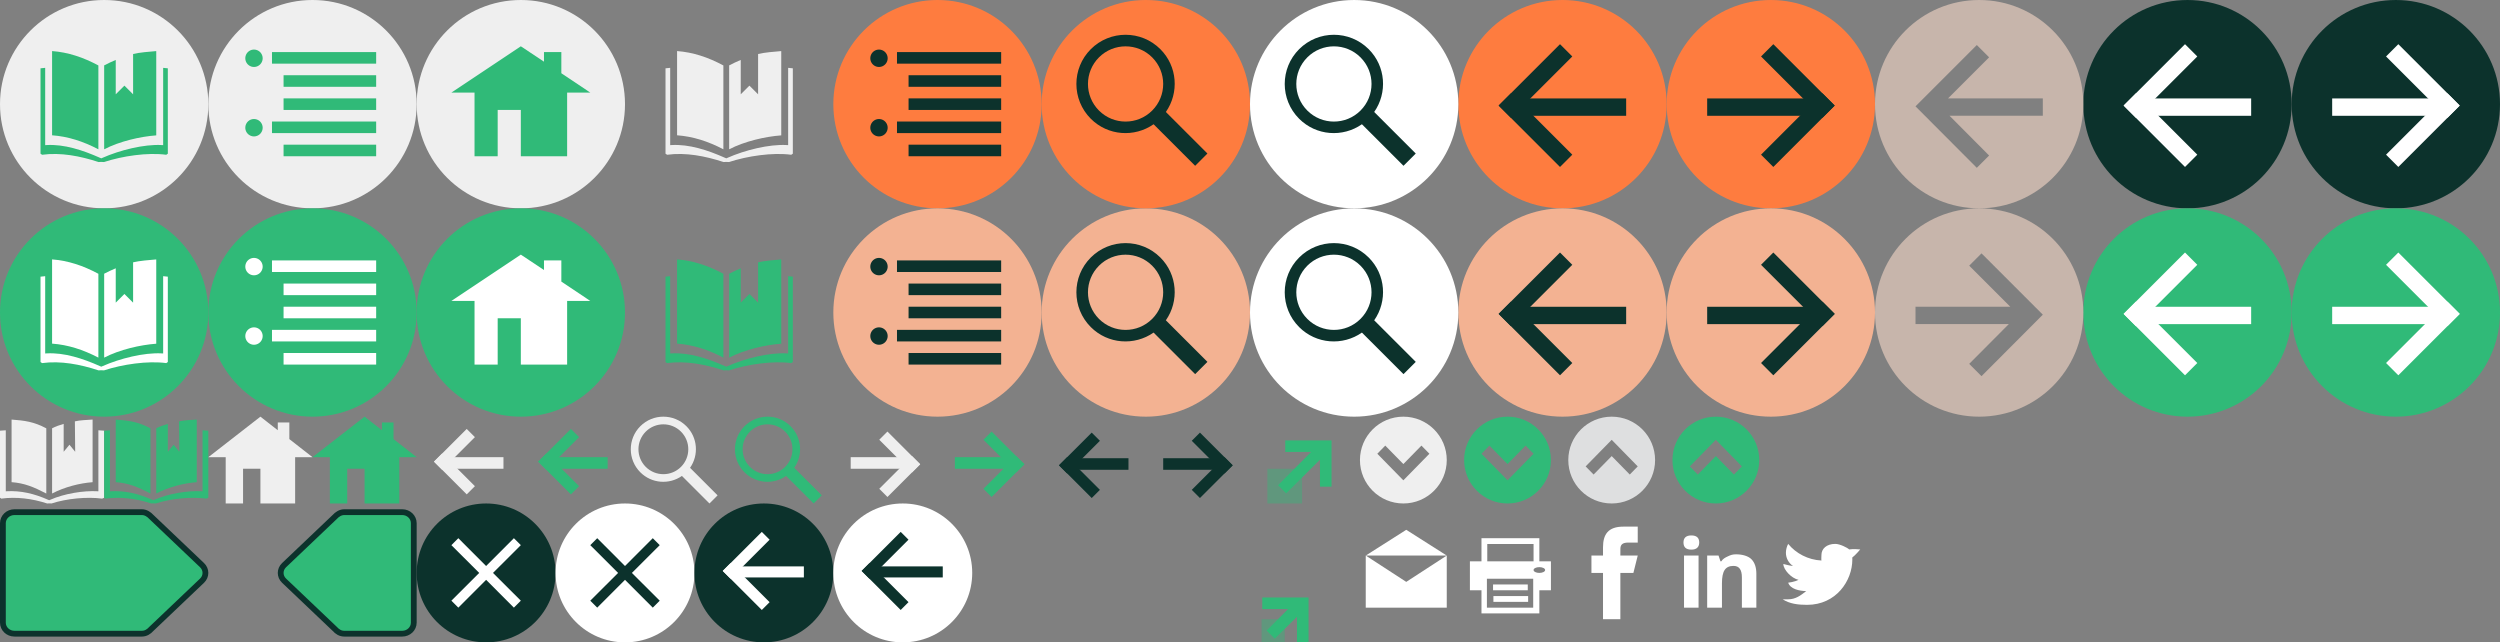 <?xml version="1.0" encoding="UTF-8" standalone="no"?>
<svg
   xmlns:dc="http://purl.org/dc/elements/1.1/"
   xmlns:cc="http://creativecommons.org/ns#"
   xmlns:rdf="http://www.w3.org/1999/02/22-rdf-syntax-ns#"
   xmlns:svg="http://www.w3.org/2000/svg"
   xmlns="http://www.w3.org/2000/svg"
   version="1.1"
   id="svg4220"
   height="111"
   width="432">
  <rect width="100%" height="100%" fill="#808080" stroke="none"/>
  <defs
     id="defs4222">
    <clipPath
       id="clipPath4528"
       clipPathUnits="userSpaceOnUse">
      <rect
         y="1036.318"
         x="289"
         height="16.044"
         width="36"
         id="rect4530"
         style="fill:#5c3566;fill-opacity:0.624" />
    </clipPath>
    <style
       type="text/css"
       id="style4515">

    .fil0 {fill:#41ABE1}

  </style>
  </defs>
  <g
     style="display:none"
     id="layer2">
    <g
       id="text3139"
       style="font-size:15.594px;font-style:normal;font-variant:normal;font-weight:normal;font-stretch:normal;line-height:125%;letter-spacing:0px;word-spacing:0px;fill:#ad7fa8;fill-opacity:1;stroke:none;font-family:FreeSerif;-inkscape-font-specification:FreeSerif"
       transform="translate(-1.0458e-6,-941.362)">
      <path
         id="path3393"
         style="fill:#ad7fa8;font-family:Open Sans;-inkscape-font-specification:Open Sans"
         d="m -40.987,1028.21 -1.234,0 0,-7.934 c -4e-6,-0.66 0.02,-1.284 0.061,-1.873 -0.107,0.107 -0.226,0.218 -0.358,0.335 -0.132,0.117 -0.736,0.612 -1.812,1.485 l -0.67,-0.868 2.947,-2.277 1.066,0 0,11.132" />
      <path
         id="path3395"
         style="fill:#ad7fa8;font-family:Open Sans;-inkscape-font-specification:Open Sans"
         d="m -33.069,1016.918 c 1.015,0 1.82,0.236 2.414,0.708 0.594,0.472 0.891,1.124 0.891,1.957 -8e-6,0.548 -0.17,1.048 -0.51,1.5 -0.34,0.452 -0.883,0.863 -1.629,1.234 0.904,0.431 1.546,0.886 1.926,1.363 0.381,0.472 0.571,1.02 0.571,1.645 -8e-6,0.924 -0.322,1.662 -0.967,2.216 -0.645,0.548 -1.528,0.822 -2.65,0.822 -1.188,0 -2.102,-0.259 -2.741,-0.777 -0.64,-0.523 -0.959,-1.261 -0.959,-2.216 -10e-7,-1.274 0.777,-2.267 2.33,-2.977 -0.701,-0.396 -1.203,-0.822 -1.508,-1.279 -0.305,-0.462 -0.457,-0.977 -0.457,-1.546 -10e-7,-0.807 0.297,-1.449 0.891,-1.926 0.599,-0.482 1.398,-0.723 2.398,-0.723 m -2.406,8.482 c -2e-6,0.609 0.211,1.084 0.632,1.424 0.426,0.34 1.023,0.51 1.789,0.51 0.756,0 1.345,-0.178 1.766,-0.533 0.421,-0.355 0.632,-0.843 0.632,-1.462 -7e-6,-0.492 -0.198,-0.929 -0.594,-1.31 -0.396,-0.386 -1.086,-0.759 -2.071,-1.119 -0.756,0.325 -1.305,0.685 -1.645,1.081 -0.34,0.391 -0.51,0.86 -0.51,1.409 m 2.391,-7.454 c -0.635,0 -1.132,0.152 -1.492,0.457 -0.36,0.304 -0.541,0.711 -0.541,1.218 -3e-6,0.467 0.15,0.868 0.449,1.203 0.299,0.335 0.853,0.67 1.66,1.005 0.726,-0.305 1.239,-0.632 1.538,-0.982 0.305,-0.35 0.457,-0.759 0.457,-1.226 -7e-6,-0.513 -0.185,-0.919 -0.556,-1.218 -0.365,-0.305 -0.871,-0.457 -1.515,-0.457" />
      <path
         id="path3397"
         style="fill:#ad7fa8;font-family:Open Sans;-inkscape-font-specification:Open Sans"
         d="m -23.596,1016.362 -0.327,3.008 3.03,-0.845 0.198,1.386 -2.901,0.236 1.888,2.482 -1.31,0.716 -1.34,-2.756 -1.218,2.756 -1.34,-0.716 1.843,-2.482 -2.871,-0.236 0.221,-1.386 2.977,0.845 -0.327,-3.008 1.477,0" />
      <path
         id="path3399"
         style="fill:#ad7fa8;font-family:Open Sans;-inkscape-font-specification:Open Sans"
         d="m -14.551,1028.21 -1.234,0 0,-7.934 c -4e-6,-0.66 0.02,-1.284 0.061,-1.873 -0.107,0.107 -0.226,0.218 -0.358,0.335 -0.132,0.117 -0.736,0.612 -1.812,1.485 l -0.67,-0.868 2.947,-2.277 1.066,0 0,11.132" />
      <path
         id="path3401"
         style="fill:#ad7fa8;font-family:Open Sans;-inkscape-font-specification:Open Sans"
         d="m -6.838,1021.41 c 1.173,0 2.094,0.292 2.764,0.876 0.675,0.579 1.013,1.373 1.013,2.383 -8e-6,1.152 -0.368,2.056 -1.104,2.711 -0.731,0.655 -1.741,0.982 -3.03,0.982 -1.254,0 -2.211,-0.201 -2.871,-0.602 l 0,-1.218 c 0.355,0.229 0.797,0.409 1.325,0.541 0.528,0.127 1.048,0.19 1.561,0.19 0.893,0 1.586,-0.211 2.079,-0.632 0.497,-0.421 0.746,-1.03 0.746,-1.827 -6.8e-6,-1.553 -0.952,-2.33 -2.855,-2.33 -0.482,0 -1.127,0.074 -1.934,0.221 l -0.655,-0.419 0.419,-5.208 5.536,0 0,1.165 -4.454,0 -0.282,3.343 c 0.584,-0.117 1.165,-0.175 1.744,-0.175" />
    </g>
    <g
       id="text3139-0"
       style="font-size:15.594px;font-style:normal;font-variant:normal;font-weight:normal;font-stretch:normal;line-height:125%;letter-spacing:0px;word-spacing:0px;fill:#5c3566;fill-opacity:1;stroke:none;font-family:FreeSerif;-inkscape-font-specification:FreeSerif"
       transform="translate(-1.0458e-6,-941.362)">
      <path
         id="path3382"
         style="fill:#5c3566;font-family:Open Sans;-inkscape-font-specification:Open Sans"
         d="m -38.056,1004.697 c -8e-6,0.711 -0.201,1.292 -0.602,1.744 -0.396,0.452 -0.959,0.754 -1.69,0.906 l 0,0.061 c 0.893,0.112 1.556,0.396 1.987,0.853 0.431,0.457 0.647,1.056 0.647,1.797 -8e-6,1.061 -0.368,1.878 -1.104,2.452 -0.736,0.569 -1.782,0.853 -3.137,0.853 -0.589,0 -1.129,-0.046 -1.622,-0.137 -0.487,-0.086 -0.962,-0.241 -1.424,-0.464 l 0,-1.203 c 0.482,0.239 0.995,0.421 1.538,0.548 0.548,0.122 1.066,0.183 1.553,0.183 1.924,0 2.886,-0.754 2.886,-2.261 -7e-6,-1.35 -1.061,-2.025 -3.183,-2.025 l -1.096,0 0,-1.089 1.112,0 c 0.868,10e-5 1.556,-0.19 2.063,-0.571 0.508,-0.386 0.761,-0.919 0.761,-1.599 -6e-6,-0.543 -0.188,-0.97 -0.563,-1.279 -0.371,-0.31 -0.876,-0.464 -1.515,-0.465 -0.487,1e-4 -0.947,0.066 -1.378,0.198 -0.431,0.132 -0.924,0.376 -1.477,0.731 l -0.64,-0.853 c 0.457,-0.36 0.982,-0.642 1.576,-0.845 0.599,-0.208 1.228,-0.312 1.888,-0.312 1.081,0 1.921,0.249 2.52,0.746 0.599,0.492 0.898,1.17 0.898,2.033" />
      <path
         id="path3384"
         style="fill:#5c3566;font-family:Open Sans;-inkscape-font-specification:Open Sans"
         d="m -35.909,1008.451 c -10e-7,-2.188 0.424,-3.822 1.272,-4.904 0.853,-1.086 2.112,-1.629 3.777,-1.629 0.574,0 1.025,0.048 1.355,0.145 l 0,1.089 c -0.391,-0.127 -0.838,-0.19 -1.34,-0.19 -1.193,0 -2.104,0.373 -2.734,1.119 -0.629,0.741 -0.975,1.909 -1.036,3.502 l 0.091,0 c 0.558,-0.873 1.442,-1.31 2.65,-1.31 1,0 1.787,0.302 2.36,0.906 0.579,0.604 0.868,1.424 0.868,2.459 -8e-6,1.157 -0.317,2.069 -0.952,2.733 -0.629,0.66 -1.482,0.99 -2.558,0.99 -1.152,0 -2.066,-0.431 -2.741,-1.294 -0.675,-0.868 -1.013,-2.074 -1.013,-3.617 m 3.739,3.838 c 0.721,0 1.279,-0.226 1.675,-0.678 0.401,-0.457 0.602,-1.114 0.602,-1.972 -7e-6,-0.736 -0.185,-1.315 -0.556,-1.736 -0.371,-0.421 -0.924,-0.632 -1.66,-0.632 -0.457,0 -0.876,0.094 -1.256,0.282 -0.381,0.188 -0.685,0.447 -0.914,0.777 -0.223,0.33 -0.335,0.673 -0.335,1.028 -2e-6,0.523 0.102,1.01 0.305,1.462 0.203,0.452 0.49,0.81 0.86,1.074 0.376,0.264 0.802,0.396 1.279,0.396" />
      <path
         id="path3386"
         style="fill:#5c3566;font-family:Open Sans;-inkscape-font-specification:Open Sans"
         d="m -22.881,1001.362 -0.327,3.008 3.03,-0.845 0.198,1.386 -2.901,0.236 1.888,2.482 -1.31,0.716 -1.34,-2.756 -1.218,2.756 -1.34,-0.716 1.843,-2.482 -2.871,-0.236 0.221,-1.386 2.977,0.845 -0.327,-3.008 1.477,0" />
      <path
         id="path3388"
         style="fill:#5c3566;font-family:Open Sans;-inkscape-font-specification:Open Sans"
         d="m -11.619,1004.697 c -7e-6,0.711 -0.201,1.292 -0.602,1.744 -0.396,0.452 -0.959,0.754 -1.69,0.906 l 0,0.061 c 0.893,0.112 1.556,0.396 1.987,0.853 0.431,0.457 0.647,1.056 0.647,1.797 -8e-6,1.061 -0.368,1.878 -1.104,2.452 -0.736,0.569 -1.782,0.853 -3.137,0.853 -0.589,0 -1.129,-0.046 -1.622,-0.137 -0.487,-0.086 -0.962,-0.241 -1.424,-0.464 l 0,-1.203 c 0.482,0.239 0.995,0.421 1.538,0.548 0.548,0.122 1.066,0.183 1.553,0.183 1.924,0 2.886,-0.754 2.886,-2.261 -7e-6,-1.35 -1.061,-2.025 -3.183,-2.025 l -1.096,0 0,-1.089 1.112,0 c 0.868,10e-5 1.556,-0.19 2.063,-0.571 0.508,-0.386 0.761,-0.919 0.761,-1.599 -7e-6,-0.543 -0.188,-0.97 -0.563,-1.279 -0.371,-0.31 -0.876,-0.464 -1.515,-0.465 -0.487,1e-4 -0.947,0.066 -1.378,0.198 -0.431,0.132 -0.924,0.376 -1.477,0.731 l -0.64,-0.853 c 0.457,-0.36 0.982,-0.642 1.576,-0.845 0.599,-0.208 1.228,-0.312 1.888,-0.312 1.081,0 1.921,0.249 2.52,0.746 0.599,0.492 0.898,1.17 0.898,2.033" />
      <path
         id="path3390"
         style="fill:#5c3566;font-family:Open Sans;-inkscape-font-specification:Open Sans"
         d="m -9.472,1008.451 c -9e-7,-2.188 0.424,-3.822 1.272,-4.904 0.853,-1.086 2.112,-1.629 3.777,-1.629 0.574,0 1.025,0.048 1.355,0.145 l 0,1.089 c -0.391,-0.127 -0.838,-0.19 -1.34,-0.19 -1.193,0 -2.104,0.373 -2.734,1.119 -0.629,0.741 -0.975,1.909 -1.036,3.502 l 0.091,0 c 0.558,-0.873 1.442,-1.31 2.65,-1.31 1,0 1.787,0.302 2.36,0.906 0.579,0.604 0.868,1.424 0.868,2.459 -8.1e-6,1.157 -0.317,2.069 -0.952,2.733 -0.629,0.66 -1.482,0.99 -2.558,0.99 -1.152,0 -2.066,-0.431 -2.741,-1.294 -0.675,-0.868 -1.013,-2.074 -1.013,-3.617 m 3.739,3.838 c 0.721,0 1.279,-0.226 1.675,-0.678 0.401,-0.457 0.602,-1.114 0.602,-1.972 -6.9e-6,-0.736 -0.185,-1.315 -0.556,-1.736 -0.371,-0.421 -0.924,-0.632 -1.66,-0.632 -0.457,0 -0.876,0.094 -1.256,0.282 -0.381,0.188 -0.685,0.447 -0.914,0.777 -0.223,0.33 -0.335,0.673 -0.335,1.028 -2.2e-6,0.523 0.102,1.01 0.305,1.462 0.203,0.452 0.49,0.81 0.86,1.074 0.376,0.264 0.802,0.396 1.279,0.396" />
    </g>
    <g
       id="text3139-0-1"
       style="font-size:15.594px;font-style:normal;font-variant:normal;font-weight:normal;font-stretch:normal;line-height:125%;letter-spacing:0px;word-spacing:0px;fill:#ad7fa8;fill-opacity:1;stroke:none;font-family:FreeSerif;-inkscape-font-specification:FreeSerif"
       transform="translate(-1.0458e-6,-941.362)">
      <path
         id="path3371"
         style="fill:#ad7fa8;font-family:Open Sans;-inkscape-font-specification:Open Sans"
         d="m -38.056,968.697 c -8e-6,0.711 -0.201,1.292 -0.602,1.744 -0.396,0.452 -0.959,0.754 -1.69,0.906 l 0,0.061 c 0.893,0.112 1.556,0.396 1.987,0.853 0.431,0.457 0.647,1.056 0.647,1.797 -8e-6,1.061 -0.368,1.878 -1.104,2.452 -0.736,0.569 -1.782,0.853 -3.137,0.853 -0.589,0 -1.129,-0.046 -1.622,-0.137 -0.487,-0.086 -0.962,-0.241 -1.424,-0.464 l 0,-1.203 c 0.482,0.239 0.995,0.421 1.538,0.548 0.548,0.122 1.066,0.183 1.553,0.183 1.924,0 2.886,-0.754 2.886,-2.261 -7e-6,-1.35 -1.061,-2.025 -3.183,-2.025 l -1.096,0 0,-1.089 1.112,0 c 0.868,0 1.556,-0.19 2.063,-0.571 0.508,-0.386 0.761,-0.919 0.761,-1.599 -6e-6,-0.543 -0.188,-0.97 -0.563,-1.279 -0.371,-0.31 -0.876,-0.464 -1.515,-0.464 -0.487,10e-6 -0.947,0.066 -1.378,0.198 -0.431,0.132 -0.924,0.376 -1.477,0.731 l -0.64,-0.853 c 0.457,-0.36 0.982,-0.642 1.576,-0.845 0.599,-0.208 1.228,-0.312 1.888,-0.312 1.081,10e-6 1.921,0.249 2.52,0.746 0.599,0.492 0.898,1.17 0.898,2.033" />
      <path
         id="path3373"
         style="fill:#ad7fa8;font-family:Open Sans;-inkscape-font-specification:Open Sans"
         d="m -35.909,972.451 c -10e-7,-2.188 0.424,-3.822 1.272,-4.904 0.853,-1.086 2.112,-1.629 3.777,-1.629 0.574,1e-5 1.025,0.048 1.355,0.145 l 0,1.089 c -0.391,-0.127 -0.838,-0.19 -1.34,-0.19 -1.193,10e-6 -2.104,0.373 -2.734,1.119 -0.629,0.741 -0.975,1.909 -1.036,3.503 l 0.091,0 c 0.558,-0.873 1.442,-1.31 2.65,-1.31 1,10e-6 1.787,0.302 2.36,0.906 0.579,0.604 0.868,1.424 0.868,2.459 -8e-6,1.157 -0.317,2.069 -0.952,2.734 -0.629,0.66 -1.482,0.99 -2.558,0.99 -1.152,0 -2.066,-0.431 -2.741,-1.294 -0.675,-0.868 -1.013,-2.074 -1.013,-3.617 m 3.739,3.838 c 0.721,0 1.279,-0.226 1.675,-0.678 0.401,-0.457 0.602,-1.114 0.602,-1.972 -7e-6,-0.736 -0.185,-1.315 -0.556,-1.736 -0.371,-0.421 -0.924,-0.632 -1.66,-0.632 -0.457,10e-6 -0.876,0.094 -1.256,0.282 -0.381,0.188 -0.685,0.447 -0.914,0.777 -0.223,0.33 -0.335,0.673 -0.335,1.028 -2e-6,0.523 0.102,1.01 0.305,1.462 0.203,0.452 0.49,0.81 0.86,1.074 0.376,0.264 0.802,0.396 1.279,0.396" />
      <path
         id="path3375"
         style="fill:#ad7fa8;font-family:Open Sans;-inkscape-font-specification:Open Sans"
         d="m -22.881,965.362 -0.327,3.008 3.03,-0.845 0.198,1.386 -2.901,0.236 1.888,2.482 -1.31,0.716 -1.34,-2.756 -1.218,2.756 -1.34,-0.716 1.843,-2.482 -2.871,-0.236 0.221,-1.386 2.977,0.845 -0.327,-3.008 1.477,0" />
      <path
         id="path3377"
         style="fill:#ad7fa8;font-family:Open Sans;-inkscape-font-specification:Open Sans"
         d="m -11.619,968.697 c -7e-6,0.711 -0.201,1.292 -0.602,1.744 -0.396,0.452 -0.959,0.754 -1.69,0.906 l 0,0.061 c 0.893,0.112 1.556,0.396 1.987,0.853 0.431,0.457 0.647,1.056 0.647,1.797 -8e-6,1.061 -0.368,1.878 -1.104,2.452 -0.736,0.569 -1.782,0.853 -3.137,0.853 -0.589,0 -1.129,-0.046 -1.622,-0.137 -0.487,-0.086 -0.962,-0.241 -1.424,-0.464 l 0,-1.203 c 0.482,0.239 0.995,0.421 1.538,0.548 0.548,0.122 1.066,0.183 1.553,0.183 1.924,0 2.886,-0.754 2.886,-2.261 -7e-6,-1.35 -1.061,-2.025 -3.183,-2.025 l -1.096,0 0,-1.089 1.112,0 c 0.868,0 1.556,-0.19 2.063,-0.571 0.508,-0.386 0.761,-0.919 0.761,-1.599 -7e-6,-0.543 -0.188,-0.97 -0.563,-1.279 -0.371,-0.31 -0.876,-0.464 -1.515,-0.464 -0.487,10e-6 -0.947,0.066 -1.378,0.198 -0.431,0.132 -0.924,0.376 -1.477,0.731 l -0.64,-0.853 c 0.457,-0.36 0.982,-0.642 1.576,-0.845 0.599,-0.208 1.228,-0.312 1.888,-0.312 1.081,10e-6 1.921,0.249 2.52,0.746 0.599,0.492 0.898,1.17 0.898,2.033" />
      <path
         id="path3379"
         style="fill:#ad7fa8;font-family:Open Sans;-inkscape-font-specification:Open Sans"
         d="m -9.472,972.451 c -9e-7,-2.188 0.424,-3.822 1.272,-4.904 0.853,-1.086 2.112,-1.629 3.777,-1.629 0.574,1e-5 1.025,0.048 1.355,0.145 l 0,1.089 c -0.391,-0.127 -0.838,-0.19 -1.34,-0.19 -1.193,10e-6 -2.104,0.373 -2.734,1.119 -0.629,0.741 -0.975,1.909 -1.036,3.503 l 0.091,0 c 0.558,-0.873 1.442,-1.31 2.65,-1.31 1,10e-6 1.787,0.302 2.36,0.906 0.579,0.604 0.868,1.424 0.868,2.459 -8.1e-6,1.157 -0.317,2.069 -0.952,2.734 -0.629,0.66 -1.482,0.99 -2.558,0.99 -1.152,0 -2.066,-0.431 -2.741,-1.294 -0.675,-0.868 -1.013,-2.074 -1.013,-3.617 m 3.739,3.838 c 0.721,0 1.279,-0.226 1.675,-0.678 0.401,-0.457 0.602,-1.114 0.602,-1.972 -6.9e-6,-0.736 -0.185,-1.315 -0.556,-1.736 -0.371,-0.421 -0.924,-0.632 -1.66,-0.632 -0.457,10e-6 -0.876,0.094 -1.256,0.282 -0.381,0.188 -0.685,0.447 -0.914,0.777 -0.223,0.33 -0.335,0.673 -0.335,1.028 -2.2e-6,0.523 0.102,1.01 0.305,1.462 0.203,0.452 0.49,0.81 0.86,1.074 0.376,0.264 0.802,0.396 1.279,0.396" />
    </g>
    <rect
       y="87"
       x="306"
       height="24"
       width="18"
       id="rect3428"
       style="fill:#ad7fa8;fill-opacity:1;stroke:none" />
    <rect
       y="87"
       x="288"
       height="24"
       width="18"
       id="rect3428-4"
       style="fill:#75507b;fill-opacity:1;stroke:none;display:inline" />
    <rect
       y="87"
       x="270"
       height="24"
       width="18"
       id="rect3428-40"
       style="fill:#ad7fa8;fill-opacity:1;stroke:none;display:inline" />
    <rect
       y="87"
       x="252"
       height="24"
       width="18"
       id="rect3428-4-3"
       style="fill:#75507b;fill-opacity:1;stroke:none;display:inline" />
    <rect
       y="72"
       x="0"
       height="15"
       width="18"
       id="rect3499"
       style="fill:#ad7fa8;fill-opacity:1;stroke:none" />
    <rect
       y="72"
       x="18"
       height="15"
       width="18"
       id="rect3499-5"
       style="fill:#75507b;fill-opacity:1;stroke:none;display:inline" />
    <rect
       y="72"
       x="72"
       height="15"
       width="18"
       id="rect3499-9"
       style="fill:#ad7fa8;fill-opacity:1;stroke:none;display:inline" />
    <rect
       y="72"
       x="90"
       height="15"
       width="18"
       id="rect3499-5-2"
       style="fill:#75507b;fill-opacity:1;stroke:none;display:inline" />
    <rect
       y="72"
       x="108"
       height="15"
       width="18"
       id="rect3499-93"
       style="fill:#ad7fa8;fill-opacity:1;stroke:none;display:inline" />
    <rect
       y="72"
       x="126"
       height="15"
       width="18"
       id="rect3499-5-6"
       style="fill:#75507b;fill-opacity:1;stroke:none;display:inline" />
    <rect
       y="72"
       x="144"
       height="15"
       width="18"
       id="rect3499-9-6"
       style="fill:#ad7fa8;fill-opacity:1;stroke:none;display:inline" />
    <rect
       y="72"
       x="162"
       height="15"
       width="18"
       id="rect3499-5-2-4"
       style="fill:#75507b;fill-opacity:1;stroke:none;display:inline" />
    <rect
       y="72"
       x="180"
       height="15"
       width="18"
       id="rect3499-4"
       style="fill:#ad7fa8;fill-opacity:1;stroke:none;display:inline" />
    <rect
       y="72"
       x="198"
       height="15"
       width="18"
       id="rect3499-5-4"
       style="fill:#75507b;fill-opacity:1;stroke:none;display:inline" />
    <rect
       y="72"
       x="216"
       height="15"
       width="18"
       id="rect3499-9-1"
       style="fill:#ad7fa8;fill-opacity:1;stroke:none;display:inline" />
    <rect
       y="72"
       x="234"
       height="15"
       width="18"
       id="rect3499-5-2-2"
       style="fill:#75507b;fill-opacity:1;stroke:none;display:inline" />
    <rect
       y="72"
       x="252"
       height="15"
       width="18"
       id="rect3499-49"
       style="fill:#ad7fa8;fill-opacity:1;stroke:none;display:inline" />
    <rect
       y="72"
       x="270"
       height="15"
       width="18"
       id="rect3499-5-68"
       style="fill:#75507b;fill-opacity:1;stroke:none;display:inline" />
    <rect
       y="72"
       x="288"
       height="15"
       width="18"
       id="rect3499-9-4"
       style="fill:#ad7fa8;fill-opacity:1;stroke:none;display:inline" />
    <rect
       y="72"
       x="306"
       height="15"
       width="18"
       id="rect3499-5-2-0"
       style="fill:#75507b;fill-opacity:1;stroke:none;display:inline" />
    <rect
       y="72"
       x="324"
       height="15"
       width="36"
       id="rect3499-99"
       style="fill:#ad7fa8;fill-opacity:1;stroke:none;display:inline" />
    <rect
       y="36"
       x="36"
       height="36"
       width="36"
       id="rect3499-1"
       style="fill:#ad7fa8;fill-opacity:1;stroke:none;display:inline" />
    <rect
       y="36"
       x="-5.7512324e-08"
       height="36"
       width="36"
       id="rect3499-5-8"
       style="fill:#75507b;fill-opacity:1;stroke:none;display:inline" />
    <rect
       y="36"
       x="144"
       height="36"
       width="36"
       id="rect3499-1-2"
       style="fill:#75507b;fill-opacity:1;stroke:none;display:inline" />
    <rect
       y="36"
       x="108"
       height="36"
       width="36"
       id="rect3499-5-8-5"
       style="fill:#ad7fa8;fill-opacity:1;stroke:none;display:inline" />
    <rect
       y="36"
       x="216"
       height="36"
       width="36"
       id="rect3499-1-28"
       style="fill:#75507b;fill-opacity:1;stroke:none;display:inline" />
    <rect
       y="36"
       x="180"
       height="36"
       width="36"
       id="rect3499-5-8-3"
       style="fill:#ad7fa8;fill-opacity:1;stroke:none;display:inline" />
    <rect
       y="36"
       x="288"
       height="36"
       width="36"
       id="rect3499-1-1"
       style="fill:#75507b;fill-opacity:1;stroke:none;display:inline" />
    <rect
       y="36"
       x="252"
       height="36"
       width="36"
       id="rect3499-5-8-7"
       style="fill:#ad7fa8;fill-opacity:1;stroke:none;display:inline" />
    <rect
       y="0"
       x="324"
       height="36"
       width="36"
       id="rect3499-1-5"
       style="fill:#75507b;fill-opacity:1;stroke:none;display:inline" />
    <rect
       y="0"
       x="288"
       height="36"
       width="36"
       id="rect3499-5-8-6"
       style="fill:#ad7fa8;fill-opacity:1;stroke:none;display:inline" />
    <rect
       y="0"
       x="252"
       height="36"
       width="36"
       id="rect3499-1-4"
       style="fill:#75507b;fill-opacity:1;stroke:none;display:inline" />
    <rect
       y="0"
       x="216"
       height="36"
       width="36"
       id="rect3499-5-8-9"
       style="fill:#ad7fa8;fill-opacity:1;stroke:none;display:inline" />
    <rect
       y="0"
       x="180"
       height="36"
       width="36"
       id="rect3499-1-15"
       style="fill:#75507b;fill-opacity:1;stroke:none;display:inline" />
    <rect
       y="0"
       x="144"
       height="36"
       width="36"
       id="rect3499-5-8-30"
       style="fill:#ad7fa8;fill-opacity:1;stroke:none;display:inline" />
    <rect
       y="0"
       x="108"
       height="36"
       width="36"
       id="rect3499-1-7"
       style="fill:#75507b;fill-opacity:1;stroke:none;display:inline" />
    <rect
       y="0"
       x="36"
       height="36"
       width="36"
       id="rect3499-5-8-73"
       style="fill:#75507b;fill-opacity:1;stroke:none;display:inline" />
    <rect
       y="0"
       x="0"
       height="36"
       width="36"
       id="rect3499-1-3"
       style="fill:#ad7fa8;fill-opacity:1;stroke:none;display:inline" />
    <rect
       y="36"
       x="324"
       height="36"
       width="36"
       id="rect3499-5-8-74"
       style="fill:#ad7fa8;fill-opacity:1;stroke:none;display:inline" />
    <rect
       y="103"
       x="216"
       height="8"
       width="13"
       id="rect3499-9-1-7"
       style="fill:#ad7fa8;fill-opacity:1;stroke:none;display:inline" />
    <rect
       y="87"
       x="234"
       height="24"
       width="18"
       id="rect3428-40-1"
       style="fill:#ad7fa8;fill-opacity:1;stroke:none;display:inline" />
    <g
       style="fill:#5c3566;display:inline"
       id="g3720"
       transform="translate(485,0)">
      <g
         transform="translate(-1.0458e-6,-941.362)"
         style="font-size:15.594px;font-style:normal;font-variant:normal;font-weight:normal;font-stretch:normal;line-height:125%;letter-spacing:0px;word-spacing:0px;fill:#5c3566;fill-opacity:1;stroke:none;font-family:FreeSerif;-inkscape-font-specification:FreeSerif"
         id="text3139-7">
        <g
           style="line-height:125%;fill:#5c3566;font-family:FreeSerif;-inkscape-font-specification:FreeSerif"
           id="text3430"
           transform="translate(-0.523,0.282)">
          <path
             d="m -40.465,1051.928 -1.234,0 0,-7.934 c -4e-6,-0.66 0.02,-1.284 0.061,-1.873 -0.107,0.107 -0.226,0.218 -0.358,0.335 -0.132,0.117 -0.736,0.612 -1.812,1.485 l -0.67,-0.868 2.947,-2.277 1.066,0 0,11.132"
             style="fill:#5c3566;font-family:Open Sans;-inkscape-font-specification:Open Sans"
             id="path3435" />
          <path
             d="m -32.546,1040.636 c 1.015,0 1.82,0.236 2.414,0.708 0.594,0.472 0.891,1.124 0.891,1.957 -8e-6,0.548 -0.17,1.048 -0.51,1.5 -0.34,0.452 -0.883,0.863 -1.629,1.234 0.904,0.431 1.546,0.886 1.926,1.363 0.381,0.472 0.571,1.02 0.571,1.645 -8e-6,0.924 -0.322,1.662 -0.967,2.216 -0.645,0.548 -1.528,0.822 -2.65,0.822 -1.188,0 -2.102,-0.259 -2.741,-0.777 -0.64,-0.523 -0.959,-1.261 -0.959,-2.216 -1e-6,-1.274 0.777,-2.267 2.33,-2.977 -0.701,-0.396 -1.203,-0.822 -1.508,-1.279 -0.305,-0.462 -0.457,-0.977 -0.457,-1.546 -1e-6,-0.807 0.297,-1.449 0.891,-1.926 0.599,-0.482 1.398,-0.723 2.398,-0.723 m -2.406,8.482 c -2e-6,0.609 0.211,1.084 0.632,1.424 0.426,0.34 1.023,0.51 1.789,0.51 0.756,0 1.345,-0.178 1.766,-0.533 0.421,-0.355 0.632,-0.843 0.632,-1.462 -7e-6,-0.492 -0.198,-0.929 -0.594,-1.31 -0.396,-0.386 -1.086,-0.759 -2.071,-1.119 -0.756,0.325 -1.305,0.685 -1.645,1.081 -0.34,0.391 -0.51,0.86 -0.51,1.409 m 2.391,-7.454 c -0.635,0 -1.132,0.152 -1.492,0.457 -0.36,0.304 -0.541,0.711 -0.541,1.218 -2e-6,0.467 0.15,0.868 0.449,1.203 0.299,0.335 0.853,0.67 1.66,1.005 0.726,-0.304 1.239,-0.632 1.538,-0.982 0.305,-0.35 0.457,-0.759 0.457,-1.226 -7e-6,-0.513 -0.185,-0.919 -0.556,-1.218 -0.365,-0.305 -0.871,-0.457 -1.515,-0.457"
             style="fill:#5c3566;font-family:Open Sans;-inkscape-font-specification:Open Sans"
             id="path3437" />
          <path
             d="m -23.074,1040.08 -0.327,3.008 3.03,-0.845 0.198,1.386 -2.901,0.236 1.888,2.482 -1.31,0.716 -1.34,-2.756 -1.218,2.756 -1.34,-0.716 1.843,-2.482 -2.871,-0.236 0.221,-1.386 2.977,0.845 -0.327,-3.008 1.477,0"
             style="fill:#5c3566;font-family:Open Sans;-inkscape-font-specification:Open Sans"
             id="path3439" />
          <path
             d="m -11.394,1051.928 -7.317,0 0,-1.089 2.931,-2.947 c 0.893,-0.903 1.482,-1.548 1.766,-1.934 0.284,-0.386 0.497,-0.761 0.64,-1.127 0.142,-0.365 0.213,-0.759 0.213,-1.18 -6e-6,-0.594 -0.18,-1.063 -0.541,-1.409 -0.36,-0.35 -0.86,-0.525 -1.5,-0.525 -0.462,0 -0.901,0.076 -1.317,0.228 -0.411,0.152 -0.871,0.429 -1.378,0.83 l -0.67,-0.86 c 1.025,-0.853 2.142,-1.279 3.35,-1.279 1.046,0 1.865,0.269 2.459,0.807 0.594,0.533 0.891,1.251 0.891,2.155 -7e-6,0.706 -0.198,1.404 -0.594,2.094 -0.396,0.69 -1.137,1.563 -2.223,2.619 l -2.437,2.383 0,0.061 5.726,0 0,1.173"
             style="fill:#5c3566;font-family:Open Sans;-inkscape-font-specification:Open Sans"
             id="path3441" />
          <path
             d="m -1.952,1049.37 -1.652,0 0,2.558 -1.211,0 0,-2.558 -5.414,0 0,-1.104 5.284,-7.53 1.34,0 0,7.485 1.652,0 0,1.15 m -2.863,-1.15 0,-3.7 c -5.7e-6,-0.726 0.025,-1.546 0.076,-2.459 l -0.061,0 c -0.244,0.487 -0.472,0.891 -0.685,1.211 l -3.48,4.949 4.15,0"
             style="fill:#5c3566;font-family:Open Sans;-inkscape-font-specification:Open Sans"
             id="path3443" />
        </g>
      </g>
    </g>
    <rect
       y="88"
       x="23"
       height="22"
       width="16"
       id="rect3302"
       style="fill:#ad7fa8;fill-opacity:1;stroke:none" />
    <rect
       y="88"
       x="44"
       height="22"
       width="28"
       id="rect3302-4"
       style="fill:#75507b;fill-opacity:1;stroke:none;display:inline" />
    <rect
       y="87"
       x="72"
       height="24"
       width="24"
       id="rect3499-1-2-8"
       style="fill:#ad7fa8;fill-opacity:1;stroke:none;display:inline" />
    <rect
       y="87"
       x="96"
       height="24"
       width="24"
       id="rect3499-5-8-3-5"
       style="fill:#75507b;fill-opacity:1;stroke:none;display:inline" />
    <rect
       y="87"
       x="144"
       height="24"
       width="24"
       id="rect3499-5-8-3-5-4"
       style="fill:#75507b;fill-opacity:1;stroke:none;display:inline" />
    <rect
       y="87"
       x="120"
       height="24"
       width="24"
       id="rect3499-1-2-8-9"
       style="fill:#ad7fa8;fill-opacity:1;stroke:none;display:inline" />
    <rect
       y="36"
       x="72"
       height="36"
       width="36"
       id="rect3499-1-0"
       style="fill:#75507b;fill-opacity:1;stroke:none;display:inline" />
    <rect
       y="1.013279e-06"
       x="72"
       height="36"
       width="36"
       id="rect3499-5-8-73-0"
       style="fill:#ad7fa8;fill-opacity:1;stroke:none;display:inline" />
    <rect
       y="36"
       x="360"
       height="36"
       width="36"
       id="rect3499-5-8-8"
       style="fill:#75507b;fill-opacity:1;stroke:none;display:inline" />
    <rect
       y="6.92904e-07"
       x="360"
       height="36"
       width="36"
       id="rect3499-1-3-1"
       style="fill:#ad7fa8;fill-opacity:1;stroke:none;display:inline" />
    <rect
       y="72"
       x="36"
       height="15"
       width="18"
       id="rect3499-9-2"
       style="fill:#ad7fa8;fill-opacity:1;stroke:none;display:inline" />
    <rect
       y="72"
       x="54"
       height="15"
       width="18"
       id="rect3499-5-2-6"
       style="fill:#75507b;fill-opacity:1;stroke:none;display:inline" />
    <rect
       y="0"
       x="396"
       height="36"
       width="36"
       id="rect3499-1-5-8"
       style="fill:#75507b;fill-opacity:1;stroke:none;display:inline" />
    <rect
       y="36"
       x="396"
       height="36"
       width="36"
       id="rect3499-5-8-74-7"
       style="fill:#ad7fa8;fill-opacity:1;stroke:none;display:inline" />
  </g>
  <g
     style="display:inline"
     transform="translate(-1.0458e-6,-941.362)"
     id="layer1">
    <path
       d="m 288,959.363 c 0,9.94 -8.057,17.999 -17.999,17.999 -9.942,0 -18.001,-8.059 -18.001,-17.999 0,-9.941 8.06,-18.001 18.001,-18.001 9.942,0 17.999,8.059 17.999,18.001"
       style="fill:#fe7c3f;fill-opacity:1;fill-rule:nonzero;stroke:none"
       id="path28276-3" />
    <g
       style="fill:#0c322c"
       transform="translate(31,-22.859)"
       id="g3920">
      <rect
         style="fill:#0c322c;fill-opacity:1;stroke:none"
         id="rect2985"
         width="20"
         height="3"
         x="230"
         y="981.231" />
      <rect
         style="fill:#0c322c;fill-opacity:1;stroke:none"
         id="rect2985-0"
         width="15"
         height="3"
         x="-533.59"
         y="856.03"
         transform="matrix(0.707,-0.707,0.707,0.707,0,0)" />
      <rect
         style="fill:#0c322c;fill-opacity:1;stroke:none"
         id="rect2985-0-4"
         width="15"
         height="3"
         x="856.034"
         y="-533.593"
         transform="matrix(0.707,0.707,0.707,-0.707,0,0)" />
    </g>
    <path
       d="m 288,995.363 c 0,9.94 -8.057,17.999 -17.999,17.999 -9.942,0 -18.001,-8.059 -18.001,-17.999 0,-9.941 8.06,-18.001 18.001,-18.001 9.942,0 17.999,8.059 17.999,18.001"
       style="fill:#f3b292;fill-opacity:1;fill-rule:nonzero;stroke:none"
       id="path28276-3-1" />
    <g
       style="fill:#0c322c"
       transform="translate(31,13.141)"
       id="g3920-7">
      <rect
         style="fill:#0c322c;fill-opacity:1;stroke:none"
         id="rect2985-4"
         width="20"
         height="3"
         x="230"
         y="981.231" />
      <rect
         style="fill:#0c322c;fill-opacity:1;stroke:none"
         id="rect2985-0-3"
         width="15"
         height="3"
         x="-533.59"
         y="856.03"
         transform="matrix(0.707,-0.707,0.707,0.707,0,0)" />
      <rect
         style="fill:#0c322c;fill-opacity:1;stroke:none"
         id="rect2985-0-4-9"
         width="15"
         height="3"
         x="856.034"
         y="-533.593"
         transform="matrix(0.707,0.707,0.707,-0.707,0,0)" />
    </g>
    <path
       d="m 288,959.363 c 0,9.94 8.057,17.999 17.999,17.999 9.942,0 18.001,-8.059 18.001,-17.999 0,-9.941 -8.06,-18.001 -18.001,-18.001 -9.942,0 -17.999,8.059 -17.999,18.001"
       style="fill:#fe7c3f;fill-opacity:1;fill-rule:nonzero;stroke:none"
       id="path28276-3-8" />
    <g
       style="fill:#0c322c"
       transform="matrix(-1,0,0,1,545,-22.859)"
       id="g3920-8">
      <rect
         style="fill:#0c322c;fill-opacity:1;stroke:none"
         id="rect2985-5"
         width="20"
         height="3"
         x="230"
         y="981.231" />
      <rect
         style="fill:#0c322c;fill-opacity:1;stroke:none"
         id="rect2985-0-8"
         width="15"
         height="3"
         x="-533.59"
         y="856.03"
         transform="matrix(0.707,-0.707,0.707,0.707,0,0)" />
      <rect
         style="fill:#0c322c;fill-opacity:1;stroke:none"
         id="rect2985-0-4-7"
         width="15"
         height="3"
         x="856.034"
         y="-533.593"
         transform="matrix(0.707,0.707,0.707,-0.707,0,0)" />
    </g>
    <path
       d="m 288,995.363 c 0,9.94 8.057,17.999 17.999,17.999 9.942,0 18.001,-8.059 18.001,-17.999 0,-9.941 -8.06,-18.001 -18.001,-18.001 -9.942,0 -17.999,8.059 -17.999,18.001"
       style="fill:#f3b292;fill-opacity:1;fill-rule:nonzero;stroke:none"
       id="path28276-3-1-8" />
    <g
       style="fill:#0c322c"
       transform="matrix(-1,0,0,1,545,13.141)"
       id="g3920-7-1">
      <rect
         style="fill:#0c322c;fill-opacity:1;stroke:none"
         id="rect2985-4-5"
         width="20"
         height="3"
         x="230"
         y="981.231" />
      <rect
         style="fill:#0c322c;fill-opacity:1;stroke:none"
         id="rect2985-0-3-1"
         width="15"
         height="3"
         x="-533.59"
         y="856.03"
         transform="matrix(0.707,-0.707,0.707,0.707,0,0)" />
      <rect
         style="fill:#0c322c;fill-opacity:1;stroke:none"
         id="rect2985-0-4-9-2"
         width="15"
         height="3"
         x="856.034"
         y="-533.593"
         transform="matrix(0.707,0.707,0.707,-0.707,0,0)" />
    </g>
    <path
       d="m 72,959.366 c 0,9.937 -8.056,17.996 -17.998,17.996 -9.942,0 -18.002,-8.059 -18.002,-17.996 0,-9.945 8.06,-18.004 18.002,-18.004 9.942,0 17.998,8.059 17.998,18.004"
       style="fill:#efefef;fill-opacity:1;fill-rule:nonzero;stroke:none"
       id="path29052-7" />
    <g
       transform="matrix(1.25,0,0,-1.25,27.086,952.636)"
       id="g29054-0">
      <path
         id="path29056-2"
         style="fill:#ffffff;fill-opacity:1;fill-rule:nonzero;stroke:none"
         d="m 0.331,-0.019 -2.209,0.488 c -0.841,0.336 -1.872,0.811 -2.792,0.792 -2.141,-0.043 -1.797,-0.79 -1.797,-0.79 l -0.005,-9.43 c 0,0 0.084,0.537 1.612,0.759 1.342,0.198 4.567,-0.638 5.338,-0.847 0.025,-0.248 0.045,-0.442 0.055,-0.539 -0.844,0.006 -5.477,0.029 -5.477,0.029 -0.59,0 -0.929,-0.409 -1.134,-0.731 -0.319,-0.195 -1.196,-0.222 -1.648,0.02 -0.151,0.269 -0.453,0.68 -1.254,0.68 0,0 -4.473,0.045 -5.295,0.053 0.009,0.091 0.026,0.277 0.049,0.513 0.878,0.24 3.852,1.014 5.118,0.822 1.492,-0.222 1.841,-0.759 1.841,-0.759 l -0.002,9.43 c 0,0 0.066,0.747 -2.022,0.79 -0.773,0.017 -1.622,-0.609 -2.368,-0.887 l -2.408,-0.39 -1.2,-10.403 6.289,-0.064 c 0.503,0 0.557,-0.296 0.6,-0.351 l 0.06,-0.08 0.16,-0.136 c 0.713,-0.385 1.971,-0.377 2.589,0.017 l 0.124,0.08 0.094,0.231 c 0,-0.012 0.409,0.272 0.409,0.272 l 6.475,0.032 z" />
    </g>
    <g
       transform="translate(0,-24)"
       style="fill:#30ba78"
       id="g4906">
      <rect
         style="fill:#30ba78;stroke:none"
         id="rect3802"
         width="18"
         height="2"
         x="47"
         y="974.362" />
      <path
         style="fill:#30ba78;stroke:none"
         id="path4572"
         d="m 252,152 a 3.375,3.25 0 0 1 -3.375,3.25 3.375,3.25 0 0 1 -3.375,-3.25 3.375,3.25 0 0 1 3.375,-3.25 A 3.375,3.25 0 0 1 252,152 Z"
         transform="matrix(0.444,0,0,0.462,-66.5,905.208)" />
      <rect
         style="fill:#30ba78;stroke:none"
         id="rect3802-9"
         width="18"
         height="2"
         x="47"
         y="986.362" />
      <path
         style="fill:#30ba78;stroke:none"
         id="path4572-9"
         d="m 252,152 a 3.375,3.25 0 0 1 -3.375,3.25 3.375,3.25 0 0 1 -3.375,-3.25 3.375,3.25 0 0 1 3.375,-3.25 A 3.375,3.25 0 0 1 252,152 Z"
         transform="matrix(0.444,0,0,0.462,-66.5,917.208)" />
      <rect
         style="fill:#30ba78;stroke:none"
         id="rect3802-9-6"
         width="16"
         height="2"
         x="49"
         y="990.362" />
      <rect
         style="fill:#30ba78;stroke:none"
         id="rect3802-9-5"
         width="16"
         height="2"
         x="49"
         y="978.362" />
      <rect
         style="fill:#30ba78;stroke:none"
         id="rect3802-9-5-5"
         width="16"
         height="2"
         x="49"
         y="982.362" />
    </g>
    <path
       d="m 72,995.366 c 0,9.937 -8.055,17.996 -17.996,17.996 -9.944,0 -18.004,-8.059 -18.004,-17.996 0,-9.947 8.06,-18.004 18.004,-18.004 C 63.945,977.362 72,985.419 72,995.366"
       style="fill:#30ba78;fill-opacity:1;fill-rule:nonzero;stroke:none"
       id="path28238-2-9" />
    <g
       style="fill:#ffffff"
       id="g3418">
      <rect
         style="fill:#ffffff;stroke:none"
         id="rect3802-9-3"
         width="18"
         height="2"
         x="47"
         y="998.362" />
      <rect
         style="fill:#ffffff;stroke:none"
         id="rect3802-99"
         width="18"
         height="2"
         x="47"
         y="986.362" />
      <path
         style="fill:#ffffff;stroke:none"
         id="path4572-2"
         d="m 252,152 a 3.375,3.25 0 0 1 -3.375,3.25 3.375,3.25 0 0 1 -3.375,-3.25 3.375,3.25 0 0 1 3.375,-3.25 A 3.375,3.25 0 0 1 252,152 Z"
         transform="matrix(0.444,0,0,0.462,-66.5,917.208)" />
      <path
         style="fill:#ffffff;stroke:none"
         id="path4572-9-4"
         d="m 252,152 a 3.375,3.25 0 0 1 -3.375,3.25 3.375,3.25 0 0 1 -3.375,-3.25 3.375,3.25 0 0 1 3.375,-3.25 A 3.375,3.25 0 0 1 252,152 Z"
         transform="matrix(0.444,0,0,0.462,-66.5,929.208)" />
      <rect
         style="fill:#ffffff;stroke:none"
         id="rect3802-9-6-9"
         width="16"
         height="2"
         x="49"
         y="1002.362" />
      <rect
         style="fill:#ffffff;stroke:none"
         id="rect3802-9-5-2"
         width="16"
         height="2"
         x="49"
         y="990.362" />
      <rect
         style="fill:#ffffff;stroke:none"
         id="rect3802-9-5-5-6"
         width="16"
         height="2"
         x="49"
         y="994.362" />
    </g>
    <path
       d="m 216,995.366 c 0,9.937 -8.055,17.996 -17.996,17.996 -9.944,0 -18.004,-8.059 -18.004,-17.996 0,-9.947 8.06,-18.004 18.004,-18.004 9.941,0 17.996,8.056 17.996,18.004"
       style="fill:#f3b292;fill-opacity:1;fill-rule:nonzero;stroke:none"
       id="path28238" />
    <path
       id="path3398"
       d="m 188.49,985.86 c -3.319,3.32 -3.319,8.701 0,12.021 2.958,2.958 7.535,3.264 10.85,0.95 l 7.181,7.181 2.121,-2.121 -7.181,-7.181 c 2.314,-3.315 2.008,-7.892 -0.95,-10.85 -3.319,-3.319 -8.701,-3.319 -12.021,0 z m 1.414,1.414 c 2.538,-2.538 6.654,-2.538 9.192,0 2.538,2.538 2.538,6.654 0,9.192 -2.538,2.538 -6.654,2.538 -9.192,0 -2.538,-2.538 -2.538,-6.654 0,-9.192 z"
       style="fill:#0c322c;stroke:none" />
    <path
       d="M 36,959.366 C 36,969.303 27.944,977.362 18.002,977.362 8.06,977.362 1.0458e-6,969.303 1.0458e-6,959.366 1.0458e-6,949.421 8.06,941.362 18.002,941.362 27.944,941.362 36,949.421 36,959.366"
       style="fill:#efefef;fill-opacity:1;fill-rule:nonzero;stroke:none"
       id="path29052-3" />
    <path
       d="m 36,995.366 c 0,9.937 -8.056,17.996 -17.998,17.996 -9.942,0 -18.002,-8.059 -18.002,-17.996 0,-9.945 8.06,-18.004 18.002,-18.004 9.942,0 17.998,8.059 17.998,18.004"
       style="fill:#30ba78;fill-opacity:1;fill-rule:nonzero;stroke:none"
       id="path29052-3-9" />
    <path
       d="m 216,959.366 c 0,9.937 -8.055,17.996 -17.996,17.996 -9.944,0 -18.004,-8.059 -18.004,-17.996 0,-9.947 8.06,-18.004 18.004,-18.004 9.941,0 17.996,8.057 17.996,18.004"
       style="fill:#fe7c3f;fill-opacity:1;fill-rule:nonzero;stroke:none"
       id="path28238-0" />
    <path
       id="path3398-6"
       d="m 188.49,949.86 c -3.319,3.32 -3.319,8.701 0,12.021 2.958,2.958 7.535,3.264 10.85,0.95 l 7.181,7.181 2.121,-2.121 -7.181,-7.181 c 2.314,-3.315 2.008,-7.892 -0.95,-10.85 -3.319,-3.319 -8.701,-3.319 -12.021,0 z m 1.414,1.414 c 2.538,-2.538 6.654,-2.538 9.192,0 2.538,2.538 2.538,6.654 0,9.192 -2.538,2.538 -6.654,2.538 -9.192,0 -2.538,-2.538 -2.538,-6.654 0,-9.192 z"
       style="fill:#0c322c;stroke:none" />
    <g
       style="fill:#efefef;fill-opacity:1"
       transform="translate(0,-39)"
       id="g3158">
      <path
         style="fill:#efefef;fill-opacity:1"
         id="path5-48"
         d="m 8,1054.38 c -2.154,-1.153 -3.761,-1.348 -6,-1.518 l 0,10.818 c 2.239,0.165 3.842,0.841 6,1.964 z" />
      <path
         style="fill:#efefef;fill-opacity:1"
         id="path9-7"
         d="m 18,1054.784 c -0.217,-0.03 -0.781,-0.046 -1,-0.068 l 0,10.546 -0.098,-0.011 c -2.47,-0.142 -5.803,0.402 -8.217,1.473 l -0.186,0.077 -0.185,-0.077 c -2.414,-1.071 -4.747,-1.615 -7.217,-1.473 l -0.098,0.011 0,-10.546 c -0.219,0.022 -0.783,0.038 -1,0.068 l 0,11.59 c 0.12,0.062 0.211,0.151 0.211,0.151 2.623,-0.354 5.345,-0.011 7.935,0.837 0.119,-0.012 0.245,-0.019 0.379,-0.019 0.134,0 0.26,0.01 0.379,0.019 2.589,-0.848 6.124,-1.191 8.747,-0.837 0,0 0.232,-0.094 0.348,-0.151 z" />
      <path
         style="fill:#efefef;fill-opacity:1"
         d="m 16,1052.862 c -0.831,0.063 -2.222,0.099 -3.062,0.312 l 0.054,5.256 -0.991,-1.218 -1,1.218 0,-4.821 c -0.625,0.168 -1.454,0.469 -2,0.761 l 0,11.268 c 2.158,-1.123 4.761,-1.789 7,-1.954 z"
         id="path5-1-2" />
    </g>
    <g
       style="fill:#30ba78"
       id="g1098">
      <path
         style="fill:#30ba78"
         id="path5-48-6"
         d="m 26,1015.38 c -2.154,-1.153 -3.761,-1.348 -6,-1.518 l 0,10.818 c 2.239,0.165 3.842,0.841 6,1.964 z" />
      <path
         style="fill:#30ba78"
         id="path9-7-8"
         d="m 36,1015.784 c -0.217,-0.03 -0.781,-0.046 -1,-0.068 l 0,10.546 -0.098,-0.011 c -2.47,-0.142 -5.803,0.402 -8.217,1.473 l -0.186,0.077 -0.185,-0.077 c -2.414,-1.071 -4.747,-1.615 -7.217,-1.473 l -0.098,0.011 0,-10.546 c -0.219,0.022 -0.783,0.038 -1,0.068 l 0,11.59 c 0.12,0.062 0.211,0.151 0.211,0.151 2.623,-0.354 5.345,-0.011 7.935,0.837 0.119,-0.012 0.245,-0.019 0.379,-0.019 0.134,0 0.26,0.01 0.379,0.019 2.589,-0.848 6.124,-1.191 8.747,-0.837 0,0 0.232,-0.094 0.348,-0.151 z" />
      <path
         style="fill:#30ba78"
         d="m 34,1013.862 c -0.831,0.063 -2.222,0.099 -3.062,0.312 l 0.054,5.256 -0.991,-1.218 -1,1.218 0,-4.821 c -0.625,0.168 -1.454,0.469 -2,0.761 l 0,11.268 c 2.158,-1.123 4.761,-1.789 7,-1.954 z"
         id="path5-1-2-5" />
    </g>
    <g
       style="fill:#439539;display:inline"
       id="g29054-0-7"
       transform="matrix(1.25,0,0,-1.25,99.086,952.636)">
      <path
         d="m 0.331,-0.019 -2.209,0.488 c -0.841,0.336 -1.872,0.811 -2.792,0.792 -2.141,-0.043 -1.797,-0.79 -1.797,-0.79 l -0.005,-9.43 c 0,0 0.084,0.537 1.612,0.759 1.342,0.198 4.567,-0.638 5.338,-0.847 0.025,-0.248 0.045,-0.442 0.055,-0.539 -0.844,0.006 -5.477,0.029 -5.477,0.029 -0.59,0 -0.929,-0.409 -1.134,-0.731 -0.319,-0.195 -1.196,-0.222 -1.648,0.02 -0.151,0.269 -0.453,0.68 -1.254,0.68 0,0 -4.473,0.045 -5.295,0.053 0.009,0.091 0.026,0.277 0.049,0.513 0.878,0.24 3.852,1.014 5.118,0.822 1.492,-0.222 1.841,-0.759 1.841,-0.759 l -0.002,9.43 c 0,0 0.066,0.747 -2.022,0.79 -0.773,0.017 -1.622,-0.609 -2.368,-0.887 l -2.408,-0.39 -1.2,-10.403 6.289,-0.064 c 0.503,0 0.557,-0.296 0.6,-0.351 l 0.06,-0.08 0.16,-0.136 c 0.713,-0.385 1.971,-0.377 2.589,0.017 l 0.124,0.08 0.094,0.231 c 0,-0.012 0.409,0.272 0.409,0.272 l 6.475,0.032 z"
         style="fill:#ffffff;fill-opacity:1;fill-rule:nonzero;stroke:none"
         id="path29056-2-2" />
    </g>
    <path
       id="path29052-3-7"
       style="fill:#efefef;fill-opacity:1;fill-rule:nonzero;stroke:none;display:inline"
       d="m 108,959.366 c 0,9.937 -8.056,17.996 -17.998,17.996 -9.942,0 -18.002,-8.059 -18.002,-17.996 0,-9.945 8.06,-18.004 18.002,-18.004 9.942,0 17.998,8.059 17.998,18.004" />
    <path
       id="path29052-3-9-4"
       style="fill:#30ba78;fill-opacity:1;fill-rule:nonzero;stroke:none;display:inline"
       d="m 108,995.366 c 0,9.937 -8.056,17.996 -17.998,17.996 -9.942,0 -18.002,-8.059 -18.002,-17.996 0,-9.945 8.06,-18.004 18.002,-18.004 9.942,0 17.998,8.059 17.998,18.004" />
    <path
       style="fill:#ffffff;fill-opacity:1;stroke:none;display:inline"
       d="m 90,985.362 -12,8 4,0 0,11 4,0 0,-8 4,0 0,8 8,0 0,-11 4,0 -5,-3.344 0,-3.656 -3,0 0,1.656 -4,-2.656 z"
       id="rect3106" />
    <path
       style="fill:#30ba78;fill-opacity:1;stroke:none;display:inline"
       d="m 90,949.362 -12,8 4,0 0,11 4,0 0,-8 4,0 0,8 8,0 0,-11 4,0 -5,-3.344 0,-3.656 -3,0 0,1.656 -4,-2.656 z"
       id="rect3106-3" />
    <g
       style="fill:#30ba78;display:inline"
       id="g4124"
       transform="translate(-247,788.298)">
      <path
         d="m 372,200.373 c -2.653,-1.42 -5.243,-2.276 -8,-2.485 l 0,14.554 c 2.757,0.203 5.342,1.036 8,2.419 z"
         id="path5-4-5"
         style="fill:#30ba78" />
      <path
         d="m 384,200.871 c -0.267,-0.037 -0.538,-0.057 -0.807,-0.084 l 0,13.357 -0.241,-0.014 c -3.042,-0.174 -7.251,0.88 -10.223,2.199 l -0.228,0.095 -0.228,-0.095 c -2.972,-1.319 -6.181,-2.374 -9.223,-2.199 l -0.241,0.014 0,-13.357 c -0.27,0.027 -0.541,0.047 -0.808,0.084 l 0,14.75 c 0.148,0.077 0.26,0.187 0.26,0.187 3.23,-0.436 6.583,0.212 9.773,1.257 0.147,-0.015 0.302,-0.024 0.467,-0.024 0.165,0 0.321,0.009 0.467,0.024 3.189,-1.045 7.543,-1.693 10.773,-1.257 0,0 0.118,-0.115 0.26,-0.187 z"
         id="path9-4-3"
         style="fill:#30ba78" />
      <path
         id="path5-1-5-5"
         transform="translate(0,152.362)"
         d="m 382,45.531 c -1.024,0.078 -3.011,0.248 -4,0.5 L 378,53 376.5,51.5 375,53 l 0,-5.938 c -0.668,0.286 -1.328,0.578 -2,0.938 l 0,14.5 c 2.658,-1.383 6.243,-2.203 9,-2.406 z"
         style="fill:#30ba78" />
    </g>
    <g
       style="fill:#efefef;display:inline"
       id="g4119"
       transform="translate(-247,791.298)">
      <path
         d="m 372,161.373 c -2.653,-1.42 -5.243,-2.276 -8,-2.485 l 0,14.554 c 2.757,0.203 5.342,1.036 8,2.419 z"
         id="path5-4-5-8"
         style="fill:#efefef;fill-opacity:1;display:inline" />
      <path
         d="m 384,161.871 c -0.267,-0.037 -0.538,-0.057 -0.807,-0.084 l 0,13.357 -0.241,-0.014 c -3.042,-0.174 -7.251,0.88 -10.223,2.199 l -0.228,0.095 -0.228,-0.095 c -2.972,-1.319 -6.181,-2.374 -9.223,-2.199 l -0.241,0.014 0,-13.357 c -0.27,0.027 -0.541,0.047 -0.808,0.084 l 0,14.75 c 0.148,0.077 0.26,0.187 0.26,0.187 3.23,-0.436 6.583,0.212 9.773,1.257 0.147,-0.015 0.302,-0.024 0.467,-0.024 0.165,0 0.321,0.009 0.467,0.024 3.189,-1.045 7.543,-1.693 10.773,-1.257 0,0 0.118,-0.115 0.26,-0.187 z"
         id="path9-4-3-1"
         style="fill:#efefef;fill-opacity:1;display:inline" />
      <path
         id="path5-1-5-5-8"
         d="m 382,158.893 c -1.024,0.077 -3.011,0.248 -4,0.5 l 0,6.969 -1.5,-1.5 -1.5,1.5 0,-5.938 c -0.668,0.286 -1.328,0.578 -2,0.938 l 0,14.5 c 2.658,-1.383 6.243,-2.203 9,-2.406 z"
         style="fill:#efefef;fill-opacity:1;display:inline" />
    </g>
    <g
       style="fill:#efefef"
       transform="translate(36,-24)"
       id="g3151">
      <rect
         style="fill:#efefef;fill-opacity:1;stroke:none"
         id="rect2985-51"
         width="10"
         height="2"
         x="41"
         y="1044.362" />
      <rect
         style="fill:#efefef;fill-opacity:1;stroke:none"
         id="rect2985-51-4"
         width="8"
         height="2"
         x="766.71"
         y="709.555"
         transform="matrix(0.707,0.707,-0.707,0.707,0,0)" />
      <rect
         style="fill:#efefef;fill-opacity:1;stroke:none"
         id="rect2985-51-4-3"
         width="8"
         height="2"
         x="-711.56"
         y="-768.714"
         transform="matrix(0.707,-0.707,-0.707,-0.707,0,0)" />
    </g>
    <path
       d="m 252,959.363 c 0,9.94 -8.057,17.999 -17.999,17.999 -9.942,0 -18.001,-8.059 -18.001,-17.999 0,-9.941 8.06,-18.001 18.001,-18.001 9.942,0 17.999,8.059 17.999,18.001"
       style="fill:#ffffff;fill-opacity:1;fill-rule:nonzero;stroke:none"
       id="path28276-6" />
    <path
       id="path3398-6-7"
       d="m 224.49,949.86 c -3.319,3.32 -3.319,8.701 0,12.021 2.958,2.958 7.535,3.264 10.85,0.95 l 7.181,7.181 2.121,-2.121 -7.181,-7.181 c 2.314,-3.315 2.008,-7.892 -0.95,-10.85 -3.319,-3.319 -8.701,-3.319 -12.021,0 z m 1.414,1.414 c 2.538,-2.538 6.654,-2.538 9.192,0 2.538,2.538 2.538,6.654 0,9.192 -2.538,2.538 -6.654,2.538 -9.192,0 -2.538,-2.538 -2.538,-6.654 0,-9.192 z"
       style="fill:#0c322c;stroke:none" />
    <path
       d="m 252,995.363 c 0,9.94 -8.057,18 -17.999,18 -9.942,0 -18.001,-8.059 -18.001,-18 0,-9.941 8.06,-18 18.001,-18 9.942,0 17.999,8.059 17.999,18"
       style="fill:#ffffff;fill-opacity:1;fill-rule:nonzero;stroke:none"
       id="path28276-6-3" />
    <path
       id="path3398-6-7-7"
       d="m 224.49,985.86 c -3.319,3.32 -3.319,8.701 0,12.021 2.958,2.958 7.535,3.264 10.85,0.95 l 7.181,7.181 2.121,-2.121 -7.181,-7.181 c 2.314,-3.315 2.008,-7.892 -0.95,-10.85 -3.319,-3.319 -8.701,-3.319 -12.021,0 z m 1.414,1.414 c 2.538,-2.538 6.654,-2.538 9.192,0 2.538,2.538 2.538,6.654 0,9.192 -2.538,2.538 -6.654,2.538 -9.192,0 -2.538,-2.538 -2.538,-6.654 0,-9.192 z"
       style="fill:#0c322c;stroke:none" />
    <g
       style="fill:#30ba78"
       id="g3151-8"
       transform="translate(54,-24)">
      <rect
         style="fill:#30ba78;fill-opacity:1;stroke:none"
         id="rect2985-51-6"
         width="10"
         height="2"
         x="41"
         y="1044.362" />
      <rect
         style="fill:#30ba78;fill-opacity:1;stroke:none"
         id="rect2985-51-4-0"
         width="8"
         height="2"
         x="766.71"
         y="709.555"
         transform="matrix(0.707,0.707,-0.707,0.707,0,0)" />
      <rect
         style="fill:#30ba78;fill-opacity:1;stroke:none"
         id="rect2985-51-4-3-80"
         width="8"
         height="2"
         x="-711.56"
         y="-768.714"
         transform="matrix(0.707,-0.707,-0.707,-0.707,0,0)" />
    </g>
    <g
       style="fill:#efefef"
       id="g3151-0"
       transform="matrix(-1,0,0,-1,198,2066.724)">
      <rect
         style="fill:#efefef;fill-opacity:1;stroke:none"
         id="rect2985-51-0"
         width="10"
         height="2"
         x="41"
         y="1044.362" />
      <rect
         style="fill:#efefef;fill-opacity:1;stroke:none"
         id="rect2985-51-4-6"
         width="8"
         height="2"
         x="766.71"
         y="709.555"
         transform="matrix(0.707,0.707,-0.707,0.707,0,0)" />
      <rect
         style="fill:#efefef;fill-opacity:1;stroke:none"
         id="rect2985-51-4-3-7"
         width="8"
         height="2"
         x="-711.56"
         y="-768.714"
         transform="matrix(0.707,-0.707,-0.707,-0.707,0,0)" />
    </g>
    <g
       style="fill:#30ba78"
       id="g3151-8-6"
       transform="matrix(-1,0,0,-1,216,2066.724)">
      <rect
         style="fill:#30ba78;fill-opacity:1;stroke:none"
         id="rect2985-51-6-6"
         width="10"
         height="2"
         x="41"
         y="1044.362" />
      <rect
         style="fill:#30ba78;fill-opacity:1;stroke:none"
         id="rect2985-51-4-0-6"
         width="8"
         height="2"
         x="766.71"
         y="709.555"
         transform="matrix(0.707,0.707,-0.707,0.707,0,0)" />
      <rect
         style="fill:#30ba78;fill-opacity:1;stroke:none"
         id="rect2985-51-4-3-80-2"
         width="8"
         height="2"
         x="-711.56"
         y="-768.714"
         transform="matrix(0.707,-0.707,-0.707,-0.707,0,0)" />
    </g>
    <path
       id="path3398-6-7-4"
       d="m 110.649,1015.011 c -2.199,2.199 -2.199,5.765 0,7.964 1.96,1.96 4.992,2.162 7.188,0.629 l 4.758,4.758 1.405,-1.405 -4.758,-4.758 c 1.533,-2.196 1.33,-5.228 -0.629,-7.188 -2.199,-2.199 -5.765,-2.199 -7.964,0 z m 0.937,0.937 c 1.682,-1.682 4.408,-1.682 6.09,0 1.682,1.682 1.682,4.408 0,6.09 -1.682,1.682 -4.408,1.682 -6.09,0 -1.682,-1.682 -1.682,-4.408 0,-6.09 z"
       style="fill:#efefef;stroke:none" />
    <path
       id="path3398-6-7-4-1"
       d="m 128.649,1015.011 c -2.199,2.199 -2.199,5.765 0,7.964 1.96,1.96 4.992,2.162 7.188,0.629 l 4.758,4.758 1.405,-1.405 -4.758,-4.758 c 1.533,-2.196 1.33,-5.228 -0.629,-7.188 -2.199,-2.199 -5.765,-2.199 -7.964,0 z m 0.937,0.937 c 1.682,-1.682 4.408,-1.682 6.09,0 1.682,1.682 1.682,4.408 0,6.09 -1.682,1.682 -4.408,1.682 -6.09,0 -1.682,-1.682 -1.682,-4.408 0,-6.09 z"
       style="fill:#30ba78;stroke:none" />
    <path
       d="m 396,959.363 c 0,9.94 -8.057,17.999 -17.999,17.999 -9.942,0 -18.001,-8.059 -18.001,-17.999 0,-9.941 8.06,-18.001 18.001,-18.001 9.942,0 17.999,8.059 17.999,18.001"
       style="fill:#0c322c;fill-opacity:1;fill-rule:nonzero;stroke:none"
       id="path28276-3-0" />
    <g
       style="fill:#ffffff"
       transform="translate(139,-22.859)"
       id="g3920-3">
      <rect
         style="fill:#ffffff;fill-opacity:1;stroke:none"
         id="rect2985-59"
         width="20"
         height="3"
         x="230"
         y="981.231" />
      <rect
         style="fill:#ffffff;fill-opacity:1;stroke:none"
         id="rect2985-0-9"
         width="15"
         height="3"
         x="-533.59"
         y="856.03"
         transform="matrix(0.707,-0.707,0.707,0.707,0,0)" />
      <rect
         style="fill:#ffffff;fill-opacity:1;stroke:none"
         id="rect2985-0-4-6"
         width="15"
         height="3"
         x="856.034"
         y="-533.593"
         transform="matrix(0.707,0.707,0.707,-0.707,0,0)" />
    </g>
    <path
       d="m 396,995.363 c 0,9.94 -8.057,17.999 -17.999,17.999 -9.942,0 -18.001,-8.059 -18.001,-17.999 0,-9.941 8.06,-18.001 18.001,-18.001 9.942,0 17.999,8.059 17.999,18.001"
       style="fill:#30ba78;fill-opacity:1;fill-rule:nonzero;stroke:none"
       id="path28276-3-1-6" />
    <g
       style="fill:#ffffff"
       transform="translate(139,13.141)"
       id="g3920-7-6">
      <rect
         style="fill:#ffffff;fill-opacity:1;stroke:none"
         id="rect2985-4-57"
         width="20"
         height="3"
         x="230"
         y="981.231" />
      <rect
         style="fill:#ffffff;fill-opacity:1;stroke:none"
         id="rect2985-0-3-6"
         width="15"
         height="3"
         x="-533.59"
         y="856.03"
         transform="matrix(0.707,-0.707,0.707,0.707,0,0)" />
      <rect
         style="fill:#ffffff;fill-opacity:1;stroke:none"
         id="rect2985-0-4-9-5"
         width="15"
         height="3"
         x="856.034"
         y="-533.593"
         transform="matrix(0.707,0.707,0.707,-0.707,0,0)" />
    </g>
    <path
       d="m 396,959.363 c 0,9.94 8.057,17.999 17.999,17.999 9.942,0 18.001,-8.059 18.001,-17.999 0,-9.941 -8.06,-18.001 -18.001,-18.001 -9.942,0 -17.999,8.059 -17.999,18.001"
       style="fill:#0c322c;fill-opacity:1;fill-rule:nonzero;stroke:none"
       id="path28276-3-8-6" />
    <g
       style="fill:#ffffff"
       transform="matrix(-1,0,0,1,653,-22.859)"
       id="g3920-8-4">
      <rect
         style="fill:#ffffff;fill-opacity:1;stroke:none"
         id="rect2985-5-6"
         width="20"
         height="3"
         x="230"
         y="981.231" />
      <rect
         style="fill:#ffffff;fill-opacity:1;stroke:none"
         id="rect2985-0-8-4"
         width="15"
         height="3"
         x="-533.59"
         y="856.03"
         transform="matrix(0.707,-0.707,0.707,0.707,0,0)" />
      <rect
         style="fill:#ffffff;fill-opacity:1;stroke:none"
         id="rect2985-0-4-7-0"
         width="15"
         height="3"
         x="856.034"
         y="-533.593"
         transform="matrix(0.707,0.707,0.707,-0.707,0,0)" />
    </g>
    <path
       d="m 396,995.363 c 0,9.94 8.057,17.999 17.999,17.999 9.942,0 18.001,-8.059 18.001,-17.999 0,-9.941 -8.06,-18.001 -18.001,-18.001 -9.942,0 -17.999,8.059 -17.999,18.001"
       style="fill:#30ba78;fill-opacity:1;fill-rule:nonzero;stroke:none"
       id="path28276-3-1-8-9" />
    <g
       style="fill:#ffffff"
       transform="matrix(-1,0,0,1,653,13.141)"
       id="g3920-7-1-4">
      <rect
         style="fill:#ffffff;fill-opacity:1;stroke:none"
         id="rect2985-4-5-0"
         width="20"
         height="3"
         x="230"
         y="981.231" />
      <rect
         style="fill:#ffffff;fill-opacity:1;stroke:none"
         id="rect2985-0-3-1-1"
         width="15"
         height="3"
         x="-533.59"
         y="856.03"
         transform="matrix(0.707,-0.707,0.707,0.707,0,0)" />
      <rect
         style="fill:#ffffff;fill-opacity:1;stroke:none"
         id="rect2985-0-4-9-2-8"
         width="15"
         height="3"
         x="856.034"
         y="-533.593"
         transform="matrix(0.707,0.707,0.707,-0.707,0,0)" />
    </g>
    <path
       id="path28276-3-7"
       d="m 342,941.362 c -9.942,0 -18,8.059 -18,18 0,9.94 8.058,18 18,18 9.942,0 18,-8.06 18,-18 0,-9.941 -8.058,-18 -18,-18 z m -0.406,7.781 2.125,2.125 -7.094,7.094 16.375,0 0,3 -16.125,0 6.844,6.875 -2.125,2.125 L 331,959.737 341.594,949.143 z"
       style="fill:#f9dac8;fill-opacity:0.588;fill-rule:nonzero;stroke:none" />
    <path
       id="path28276-3-8-2"
       d="m 342,977.362 c -9.942,0 -18,8.059 -18,18 0,9.94 8.058,18 18,18 9.942,0 18,-8.06 18,-18 0,-9.941 -8.058,-18 -18,-18 z m 0.406,7.781 10.594,10.594 -10.594,10.625 -2.125,-2.125 6.844,-6.875 -16.125,0 0,-3 16.375,0 -7.094,-7.094 2.125,-2.125 z"
       style="fill:#f9dac8;fill-opacity:0.588;fill-rule:nonzero;stroke:none" />
    <rect
       y="1022.362"
       x="219"
       height="6"
       width="6"
       id="rect4276"
       style="fill:#30ba78;fill-opacity:0.392;stroke:none" />
    <g
       style="fill:#30ba78"
       id="g3151-8-6-0"
       transform="matrix(-0.707,0.707,-0.707,-0.707,996.702,1728.925)">
      <path
         id="rect2985-51-6-6-7"
         transform="matrix(-0.707,-0.707,0.707,-0.707,101.215,1213.583)"
         d="m 155,75 0,2 4.469,0 -5.719,5.75 1.406,1.406 L 161,78.344 161,83 l 2,0 0,-8 z"
         style="fill:#30ba78;fill-opacity:1;stroke:none" />
    </g>
    <g
       style="fill:#0c322c"
       id="g3151-0-2"
       transform="matrix(1,0,0,-1,144,2066.905)">
      <rect
         style="fill:#0c322c;fill-opacity:1;stroke:none"
         id="rect2985-51-0-3"
         width="10"
         height="2"
         x="41"
         y="1044.362" />
      <rect
         style="fill:#0c322c;fill-opacity:1;stroke:none"
         id="rect2985-51-4-6-3"
         width="8"
         height="2"
         x="766.71"
         y="709.555"
         transform="matrix(0.707,0.707,-0.707,0.707,0,0)" />
      <rect
         style="fill:#0c322c;fill-opacity:1;stroke:none"
         id="rect2985-51-4-3-7-6"
         width="8"
         height="2"
         x="-711.56"
         y="-768.714"
         transform="matrix(0.707,-0.707,-0.707,-0.707,0,0)" />
    </g>
    <g
       style="fill:#0c322c"
       id="g3151-8-6-5"
       transform="matrix(-1,0,0,-1,252,2066.905)">
      <rect
         style="fill:#0c322c;fill-opacity:1;stroke:none"
         id="rect2985-51-6-6-5"
         width="10"
         height="2"
         x="41"
         y="1044.362" />
      <rect
         style="fill:#0c322c;fill-opacity:1;stroke:none"
         id="rect2985-51-4-0-6-5"
         width="8"
         height="2"
         x="766.71"
         y="709.555"
         transform="matrix(0.707,0.707,-0.707,0.707,0,0)" />
      <rect
         style="fill:#0c322c;fill-opacity:1;stroke:none"
         id="rect2985-51-4-3-80-2-5"
         width="8"
         height="2"
         x="-711.56"
         y="-768.714"
         transform="matrix(0.707,-0.707,-0.707,-0.707,0,0)" />
    </g>
    <path
       id="rect3155"
       d="m 256,1034.362 0,4 -2,0 0,5 2,0 0,4 10,0 0,-4 2,0 0,-5 -2,0 0,-4 -10,0 z m 1,1 8,0 0,3 -8,0 0,-3 z m 9,4 c 0.552,0 1,0.224 1,0.5 0,0.276 -0.448,0.5 -1,0.5 -0.552,0 -1,-0.224 -1,-0.5 0,-0.276 0.448,-0.5 1,-0.5 z m -9.062,2 8,0 0,5 -8,0 0,-5 z m 1.062,1 0,1 6,0 0,-1 -6,0 z m 0.062,2 0,1 6,0 0,-1 -6,0 z"
       style="fill:#ffffff" />
    <path
       style="fill:#ffffff"
       d="m 279.998,1048.362 -2.998,0 0,-8 -2,0 0,-3 2,0 0,-1.413 c 0,-2.249 0.884,-3.587 3.534,-3.587 l 2.466,0 0,2.757 -1.639,0 c -1.032,0 -1.359,0.385 -1.359,1.105 l -0.004,1.138 3.002,0 -0.75,3 -2.252,0 z"
       id="path3865" />
    <g
       transform="matrix(0.002,0,0,0.002,309.004,1034.99)"
       id="g4526"
       style="fill:#202020;fill-rule:evenodd">
      <path
         id="path4519"
         d="M 5264.635,657.128 C 5129.523,513.404 4463.672,178.343 4067.672,178.343 c -759,0 -1196.963,423.001 -1196.963,957.57 0,108 -24,378.785 0,478.785 -1143,-57 -2194.71,-604.355 -2872.71,-1436.355 C -120.001,381.343 -199.785,690 -199.785,942 c 0,477 243,898 612,1144 -225,-7 -833.153,-172.062 -833.153,-172.062 0,478.785 684.153,1239.062 1313.153,1365.062 C 564.436,3468.244 -2.001,3529.838 -2.001,3529.838 172.999,4075.838 954.215,4246 1555.216,4257 c -471,369 -912.216,709.193 -1557.216,709.193 -111,0 -370.784,12 -478.784,0 608,390 1331,478.807 2108,478.807 2529,0 3912,-2095 3912,-3912 0,-60 -1,-119 -4,-178 269,-194 686.989,-697.872 686.989,-697.872 0,0 -644.57,-62 -957.57,0 z"
         class="fil0"
         style="fill:#ffffff" />
    </g>
    <path
       id="path3457"
       d="m 242.5,1013.362 c -4.142,0 -7.5,3.358 -7.5,7.5 0,4.142 3.358,7.5 7.5,7.5 4.142,0 7.5,-3.358 7.5,-7.5 0,-4.142 -3.358,-7.5 -7.5,-7.5 z m -3.125,5 3.125,3.188 3.125,-3.188 1.375,1.406 -4.5,4.594 -4.5,-4.594 1.375,-1.406 z"
       style="fill:#efefef;fill-opacity:1" />
    <path
       id="path3457-9"
       d="m 260.5,1013.362 c -4.142,0 -7.5,3.358 -7.5,7.5 0,4.142 3.358,7.5 7.5,7.5 4.142,0 7.5,-3.358 7.5,-7.5 0,-4.142 -3.358,-7.5 -7.5,-7.5 z m -3.125,5 3.125,3.188 3.125,-3.188 1.375,1.406 -4.5,4.594 -4.5,-4.594 1.375,-1.406 z"
       style="fill:#30ba78;fill-opacity:1" />
    <path
       id="path3457-3"
       d="m 278.5,1028.362 c -4.142,0 -7.5,-3.358 -7.5,-7.5 0,-4.142 3.358,-7.5 7.5,-7.5 4.142,0 7.5,3.358 7.5,7.5 0,4.142 -3.358,7.5 -7.5,7.5 z m -3.125,-5 3.125,-3.188 3.125,3.188 1.375,-1.406 -4.5,-4.594 -4.5,4.594 1.375,1.406 z"
       style="fill:#dedfe0;fill-opacity:1" />
    <path
       id="path3457-9-5"
       d="m 296.5,1028.362 c -4.142,0 -7.5,-3.358 -7.5,-7.5 0,-4.142 3.358,-7.5 7.5,-7.5 4.142,0 7.5,3.358 7.5,7.5 0,4.142 -3.358,7.5 -7.5,7.5 z m -3.125,-5 3.125,-3.188 3.125,3.188 1.375,-1.406 -4.5,-4.594 -4.5,4.594 1.375,1.406 z"
       style="fill:#30ba78;fill-opacity:1" />
    <rect
       y="1048.362"
       x="218"
       height="4"
       width="4"
       id="rect4276-9"
       style="fill:#30ba78;fill-opacity:0.392;stroke:none;display:inline" />
    <g
       style="fill:#30ba78;display:inline"
       id="g3151-8-6-0-8"
       transform="matrix(-0.707,0.715,-0.707,-0.715,994.702,1762.018)">
      <path
         id="rect2985-51-6-6-7-3"
         d="m 47.524,1050.899 1.398,-1.398 -3.159,-3.159 5.224,0.03 -0.011,-1.977 -5.357,-0.077 3.254,-3.254 -1.414,-1.414 -5.591,5.591 z"
         style="fill:#30ba78;fill-opacity:1;stroke:none" />
    </g>
    <path
       id="rect5681"
       d="m 2.5,1029.862 c -1.108,0 -2,0.851 -2,1.909 l 0,17.182 c 0,1.058 0.892,1.909 2,1.909 l 22.005,0 c 0.693,0 1.22,-0.348 1.656,-0.835 l 8.751,-8.322 c 0.784,-0.748 0.784,-1.937 0,-2.685 l -8.751,-8.322 c -0.414,-0.447 -0.964,-0.835 -1.656,-0.835 z"
       style="fill:#30ba78;fill-opacity:1;stroke:#0c322c;stroke-width:1" />
    <path
       id="rect5681-2"
       d="m 69.5,1029.862 c 1.108,0 2,0.851 2,1.909 l 0,17.182 c 0,1.058 -0.892,1.909 -2,1.909 l -10.005,0 c -0.693,0 -1.22,-0.348 -1.656,-0.835 l -8.751,-8.322 c -0.784,-0.748 -0.784,-1.937 0,-2.685 l 8.751,-8.322 c 0.414,-0.447 0.964,-0.835 1.656,-0.835 z"
       style="fill:#30ba78;fill-opacity:1;stroke:#0c322c;stroke-width:1;display:inline" />
    <g
       transform="translate(1.0458e-6,941.362)"
       id="g3322"
       style="display:inline">
      <path
         style="fill:#ffffff;fill-opacity:1;stroke:none"
         d="m 236,96 7,4.55 7,-4.55 0,9 -14,0 z"
         id="rect3223" />
      <path
         style="fill:#ffffff;fill-opacity:1;stroke:none"
         d="m 243,91.55 7,4.45 -14,0 z"
         id="rect3226" />
    </g>
    <path
       d="m 96,1040.363 c 0,6.627 -5.371,12 -11.999,12 -6.628,0 -12.001,-5.373 -12.001,-12 0,-6.628 5.373,-12 12.001,-12 6.628,0 11.999,5.373 11.999,12"
       style="fill:#0c322c;fill-opacity:1;fill-rule:nonzero;stroke:none;display:inline"
       id="path28276-3-1-6-7" />
    <path
       id="rect2985-0-3-6-6"
       d="m 79.2,1034.362 -1.2,1.202 4.8,4.789 0,0.018 -4.8,4.789 1.2,1.202 4.8,-4.807 4.8,4.807 1.2,-1.202 -4.8,-4.789 0,-0.018 4.8,-4.789 -1.2,-1.202 -4.8,4.807 -4.8,-4.807 z"
       style="fill:#ffffff;fill-opacity:1;stroke:none" />
    <path
       d="m 120,1040.363 c 0,6.627 -5.371,12 -11.999,12 -6.628,0 -12.001,-5.373 -12.001,-12 0,-6.628 5.373,-12 12.001,-12 6.628,0 11.999,5.373 11.999,12"
       style="fill:#ffffff;fill-opacity:1;fill-rule:nonzero;stroke:none;display:inline"
       id="path28276-3-1-6-7-3" />
    <path
       id="rect2985-0-3-6-6-8"
       d="m 103.2,1034.362 -1.2,1.202 4.8,4.789 0,0.018 -4.8,4.789 1.2,1.202 4.8,-4.807 4.8,4.807 1.2,-1.202 -4.8,-4.789 0,-0.018 4.8,-4.789 -1.2,-1.202 -4.8,4.807 -4.8,-4.807 z"
       style="fill:#0c322c;fill-opacity:1;stroke:none;display:inline" />
    <path
       d="m 144,1040.363 c 0,6.627 -5.371,12 -11.999,12 -6.628,0 -12.001,-5.373 -12.001,-12 0,-6.628 5.373,-12 12.001,-12 6.628,0 11.999,5.373 11.999,12"
       style="fill:#0c322c;fill-opacity:1;fill-rule:nonzero;stroke:none;display:inline"
       id="path28276-3-1-6-7-9" />
    <path
       d="m 168,1040.363 c 0,6.627 -5.371,12 -11.999,12 -6.628,0 -12.001,-5.373 -12.001,-12 0,-6.628 5.373,-12 12.001,-12 6.628,0 11.999,5.373 11.999,12"
       style="fill:#ffffff;fill-opacity:1;fill-rule:nonzero;stroke:none;display:inline"
       id="path28276-3-1-6-7-3-9" />
    <g
       style="fill:#ffffff;display:inline"
       transform="matrix(0.636,0,0,0.636,-20.091,415.172)"
       id="g3920-3-1">
      <rect
         style="fill:#ffffff;fill-opacity:1;stroke:none"
         id="rect2985-59-3"
         width="20"
         height="3"
         x="230"
         y="981.231" />
      <rect
         style="fill:#ffffff;fill-opacity:1;stroke:none"
         id="rect2985-0-9-2"
         width="15"
         height="3"
         x="-533.59"
         y="856.03"
         transform="matrix(0.707,-0.707,0.707,0.707,0,0)" />
      <rect
         style="fill:#ffffff;fill-opacity:1;stroke:none"
         id="rect2985-0-4-6-4"
         width="15"
         height="3"
         x="856.034"
         y="-533.593"
         transform="matrix(0.707,0.707,0.707,-0.707,0,0)" />
    </g>
    <g
       style="fill:#0c322c;display:inline"
       transform="matrix(0.636,0,0,0.636,3.909,415.172)"
       id="g3920-3-1-1">
      <rect
         style="fill:#0c322c;fill-opacity:1;stroke:none"
         id="rect2985-59-3-2"
         width="20"
         height="3"
         x="230"
         y="981.231" />
      <rect
         style="fill:#0c322c;fill-opacity:1;stroke:none"
         id="rect2985-0-9-2-5"
         width="15"
         height="3"
         x="-533.59"
         y="856.03"
         transform="matrix(0.707,-0.707,0.707,0.707,0,0)" />
      <rect
         style="fill:#0c322c;fill-opacity:1;stroke:none"
         id="rect2985-0-4-6-4-1"
         width="15"
         height="3"
         x="856.034"
         y="-533.593"
         transform="matrix(0.707,0.707,0.707,-0.707,0,0)" />
    </g>
    <path
       d="m 180,959.366 c 0,9.937 -8.056,17.996 -17.998,17.996 -9.942,0 -18.002,-8.059 -18.002,-17.996 0,-9.945 8.06,-18.004 18.002,-18.004 9.942,0 17.998,8.059 17.998,18.004"
       style="fill:#fe7c3f;fill-opacity:1;fill-rule:nonzero;stroke:none;display:inline"
       id="path29052-7-2" />
    <g
       transform="translate(108,-24)"
       style="fill:#0c322c;display:inline"
       id="g4906-3">
      <rect
         style="fill:#0c322c;stroke:none"
         id="rect3802-994"
         width="18"
         height="2"
         x="47"
         y="974.362" />
      <path
         style="fill:#0c322c;stroke:none"
         id="path4572-1"
         d="m 252,152 a 3.375,3.25 0 0 1 -3.375,3.25 3.375,3.25 0 0 1 -3.375,-3.25 3.375,3.25 0 0 1 3.375,-3.25 A 3.375,3.25 0 0 1 252,152 Z"
         transform="matrix(0.444,0,0,0.462,-66.5,905.208)" />
      <rect
         style="fill:#0c322c;stroke:none"
         id="rect3802-9-9"
         width="18"
         height="2"
         x="47"
         y="986.362" />
      <path
         style="fill:#0c322c;stroke:none"
         id="path4572-9-7"
         d="m 252,152 a 3.375,3.25 0 0 1 -3.375,3.25 3.375,3.25 0 0 1 -3.375,-3.25 3.375,3.25 0 0 1 3.375,-3.25 A 3.375,3.25 0 0 1 252,152 Z"
         transform="matrix(0.444,0,0,0.462,-66.5,917.208)" />
      <rect
         style="fill:#0c322c;stroke:none"
         id="rect3802-9-6-0"
         width="16"
         height="2"
         x="49"
         y="990.362" />
      <rect
         style="fill:#0c322c;stroke:none"
         id="rect3802-9-5-0"
         width="16"
         height="2"
         x="49"
         y="978.362" />
      <rect
         style="fill:#0c322c;stroke:none"
         id="rect3802-9-5-5-1"
         width="16"
         height="2"
         x="49"
         y="982.362" />
    </g>
    <path
       d="m 180,995.366 c 0,9.937 -8.055,17.996 -17.996,17.996 -9.944,0 -18.004,-8.059 -18.004,-17.996 0,-9.947 8.06,-18.004 18.004,-18.004 9.941,0 17.996,8.056 17.996,18.004"
       style="fill:#f3b292;fill-opacity:1;fill-rule:nonzero;stroke:none;display:inline"
       id="path28238-2-9-6" />
    <g
       id="g3418-3"
       style="display:inline;fill:#0c322c"
       transform="translate(108,1.96e-5)">
      <rect
         style="fill:#0c322c;stroke:none"
         id="rect3802-9-3-9"
         width="18"
         height="2"
         x="47"
         y="998.362" />
      <rect
         style="fill:#0c322c;stroke:none"
         id="rect3802-99-4"
         width="18"
         height="2"
         x="47"
         y="986.362" />
      <path
         style="fill:#0c322c;stroke:none"
         id="path4572-2-2"
         d="m 252,152 a 3.375,3.25 0 0 1 -3.375,3.25 3.375,3.25 0 0 1 -3.375,-3.25 3.375,3.25 0 0 1 3.375,-3.25 A 3.375,3.25 0 0 1 252,152 Z"
         transform="matrix(0.444,0,0,0.462,-66.5,917.208)" />
      <path
         style="fill:#0c322c;stroke:none"
         id="path4572-9-4-5"
         d="m 252,152 a 3.375,3.25 0 0 1 -3.375,3.25 3.375,3.25 0 0 1 -3.375,-3.25 3.375,3.25 0 0 1 3.375,-3.25 A 3.375,3.25 0 0 1 252,152 Z"
         transform="matrix(0.444,0,0,0.462,-66.5,929.208)" />
      <rect
         style="fill:#0c322c;stroke:none"
         id="rect3802-9-6-9-3"
         width="16"
         height="2"
         x="49"
         y="1002.362" />
      <rect
         style="fill:#0c322c;stroke:none"
         id="rect3802-9-5-2-8"
         width="16"
         height="2"
         x="49"
         y="990.362" />
      <rect
         style="fill:#0c322c;stroke:none"
         id="rect3802-9-5-5-6-7"
         width="16"
         height="2"
         x="49"
         y="994.362" />
    </g>
    <g
       transform="translate(-355,788.298)"
       id="g4124-3"
       style="fill:#ffffff;display:inline">
      <path
         style="fill:#ffffff"
         id="path5-4-5-9"
         d="m 372,200.373 c -2.653,-1.42 -5.243,-2.276 -8,-2.485 l 0,14.554 c 2.757,0.203 5.342,1.036 8,2.419 z" />
      <path
         style="fill:#ffffff"
         id="path9-4-3-9"
         d="m 384,200.871 c -0.267,-0.037 -0.538,-0.057 -0.807,-0.084 l 0,13.357 -0.241,-0.014 c -3.042,-0.174 -7.251,0.88 -10.223,2.199 l -0.228,0.095 -0.228,-0.095 c -2.972,-1.319 -6.181,-2.374 -9.223,-2.199 l -0.241,0.014 0,-13.357 c -0.27,0.027 -0.541,0.047 -0.808,0.084 l 0,14.75 c 0.148,0.077 0.26,0.187 0.26,0.187 3.23,-0.436 6.583,0.212 9.773,1.257 0.147,-0.015 0.302,-0.024 0.467,-0.024 0.165,0 0.321,0.009 0.467,0.024 3.189,-1.045 7.543,-1.693 10.773,-1.257 0,0 0.118,-0.115 0.26,-0.187 z" />
      <path
         style="fill:#ffffff"
         d="m 382,45.531 c -1.024,0.078 -3.011,0.248 -4,0.5 L 378,53 376.5,51.5 375,53 l 0,-5.938 c -0.668,0.286 -1.328,0.578 -2,0.938 l 0,14.5 c 2.658,-1.383 6.243,-2.203 9,-2.406 z"
         transform="translate(0,152.362)"
         id="path5-1-5-5-9" />
    </g>
    <g
       transform="translate(-355,791.298)"
       id="g4119-1"
       style="fill:#30ba78;display:inline">
      <path
         style="fill:#30ba78;fill-opacity:1;display:inline"
         id="path5-4-5-8-4"
         d="m 372,161.373 c -2.653,-1.42 -5.243,-2.276 -8,-2.485 l 0,14.554 c 2.757,0.203 5.342,1.036 8,2.419 z" />
      <path
         style="fill:#30ba78;fill-opacity:1;display:inline"
         id="path9-4-3-1-8"
         d="m 384,161.871 c -0.267,-0.037 -0.538,-0.057 -0.807,-0.084 l 0,13.357 -0.241,-0.014 c -3.042,-0.174 -7.251,0.88 -10.223,2.199 l -0.228,0.095 -0.228,-0.095 c -2.972,-1.319 -6.181,-2.374 -9.223,-2.199 l -0.241,0.014 0,-13.357 c -0.27,0.027 -0.541,0.047 -0.808,0.084 l 0,14.75 c 0.148,0.077 0.26,0.187 0.26,0.187 3.23,-0.436 6.583,0.212 9.773,1.257 0.147,-0.015 0.302,-0.024 0.467,-0.024 0.165,0 0.321,0.009 0.467,0.024 3.189,-1.045 7.543,-1.693 10.773,-1.257 0,0 0.118,-0.115 0.26,-0.187 z" />
      <path
         style="fill:#30ba78;fill-opacity:1;display:inline"
         d="m 382,158.893 c -1.024,0.077 -3.011,0.248 -4,0.5 l 0,6.969 -1.5,-1.5 -1.5,1.5 0,-5.938 c -0.668,0.286 -1.328,0.578 -2,0.938 l 0,14.5 c 2.658,-1.383 6.243,-2.203 9,-2.406 z"
         id="path5-1-5-5-8-4" />
    </g>
    <path
       id="rect3106-8"
       transform="translate(1.0458e-6,941.362)"
       d="m 45,72 -9,7 3,0 0,8 3,0 0,-6 3,0 0,6 6,0 0,-8 3,0 L 50,75.875 50,73 48,73 48,74.344 45,72 z"
       style="fill:#efefef;fill-opacity:1;stroke:none;display:inline" />
    <path
       id="rect3106-8-0"
       d="m 63,1013.362 -9,7 3,0 0,8 3,0 0,-6 3,0 0,6 6,0 0,-8 3,0 -4,-3.125 0,-2.875 -2,0 0,1.344 -3,-2.344 z"
       style="fill:#30ba78;fill-opacity:1;stroke:none;display:inline" />
    <path
       id="path1165"
       transform="translate(1.0458e-6,941.362)"
       d="m 292.266,92.523 c -0.907,0 -1.361,0.408 -1.361,1.223 0,0.82 0.454,1.23 1.361,1.23 0.454,0 0.792,-0.107 1.016,-0.32 0.23,-0.219 0.344,-0.522 0.344,-0.91 0,-0.814 -0.452,-1.223 -1.359,-1.223 z m 7.736,3.264 c -0.623,0 -0.924,0.114 -1.416,0.344 -0.486,0.224 -0.87,0.428 -1.148,0.871 h -0.139 L 296.963,96 H 295 v 9 h 2.553 v -4.188 c 0,-1.082 0.155,-1.856 0.467,-2.32 0.312,-0.47 0.818,-0.705 1.518,-0.705 0.514,0 0.872,0.167 1.107,0.5 0.235,0.328 0.354,0.823 0.353,1.484 V 105 h 2.5 v -5.852 c 0,-1.088 -0.276,-1.918 -0.828,-2.492 -0.552,-0.579 -1.602,-0.869 -2.668,-0.869 z M 291,96 v 9 h 2.512 v -9 z"
       style="font-style:normal;font-weight:normal;font-size:medium;line-height:1.25;font-family:sans-serif;letter-spacing:-0.839px;word-spacing:0px;fill:#ffffff;fill-opacity:1;stroke:none;stroke-width:1px;stroke-linecap:butt;stroke-linejoin:miter;stroke-opacity:1" />
  </g>
</svg>
